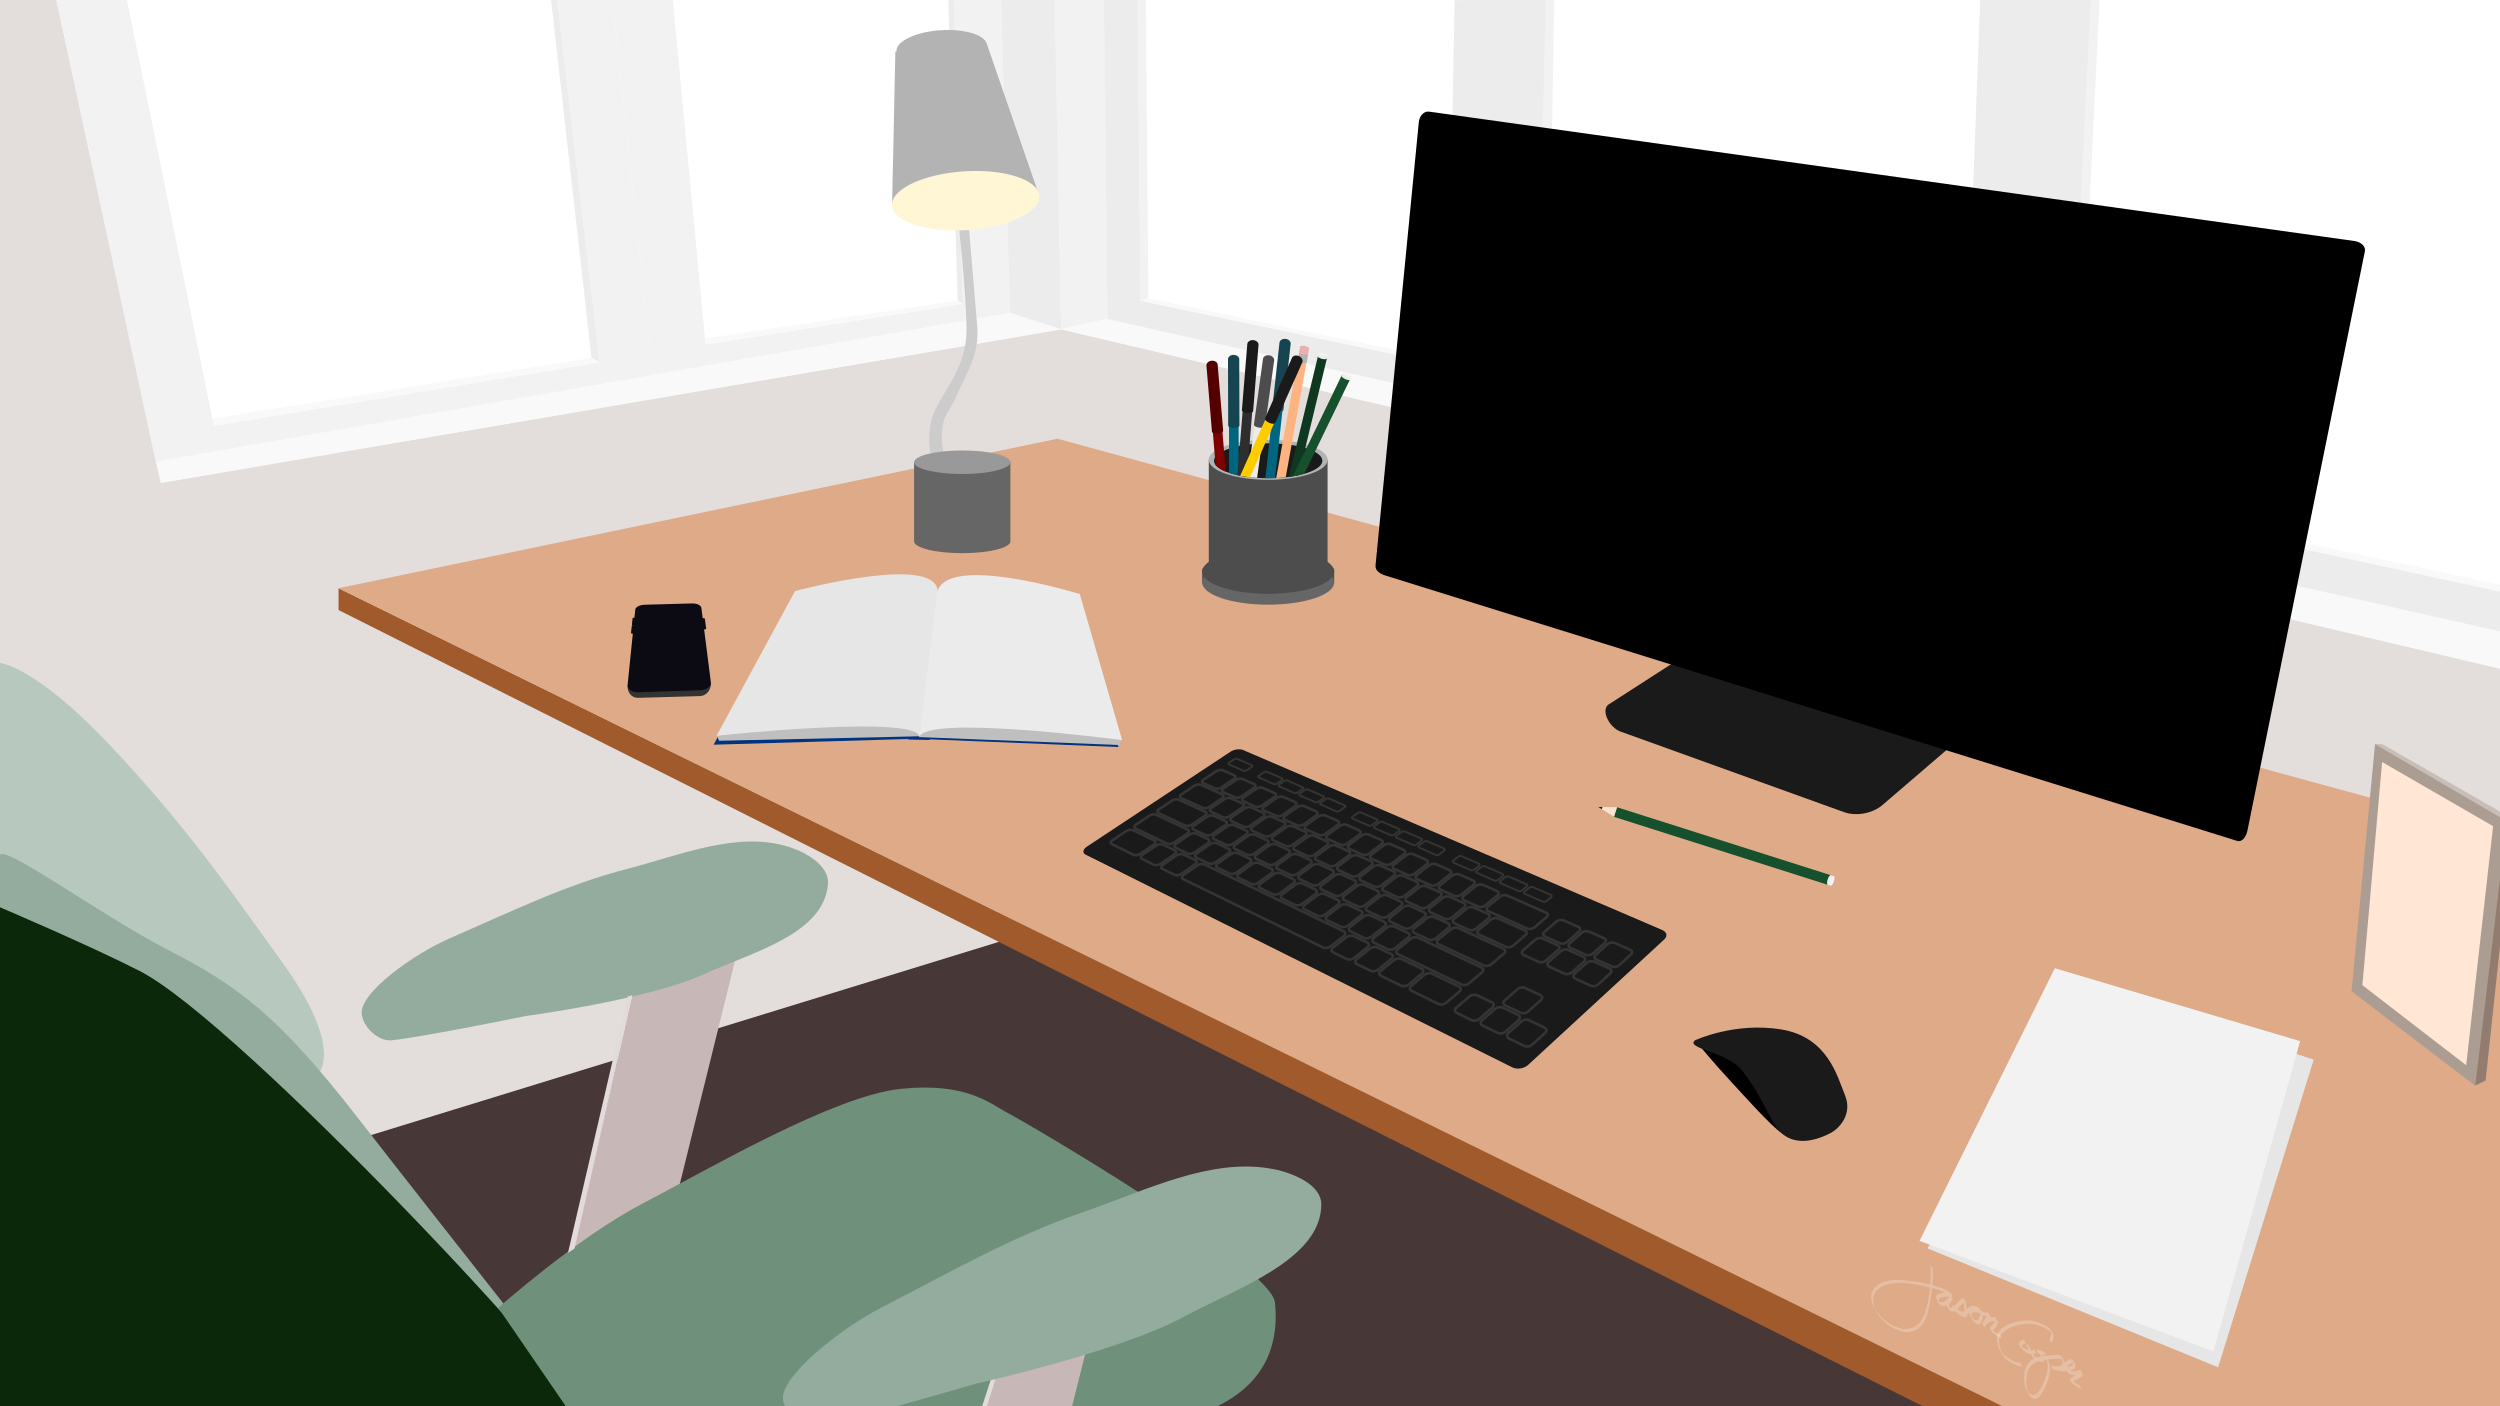 <?xml version="1.0" encoding="UTF-8" standalone="no"?>
<!-- Created with Inkscape (http://www.inkscape.org/) -->

<svg
   width="1920"
   height="1080"
   viewBox="0 0 1920 1080"
   version="1.1"
   id="svg1"
   xml:space="preserve"
   xmlns="http://www.w3.org/2000/svg"
   xmlns:svg="http://www.w3.org/2000/svg"><defs
     id="defs1" /><g
     id="layer2"
     style="display:inline"><path
       style="opacity:1;fill:#e3dedb;fill-opacity:1;stroke:#000000;stroke-width:0;stroke-dasharray:none"
       d="M 43.342,0 123.663,370.591 815.001,252.928 1920,512.792 V 1080 H 0 V 0 Z"
       id="path3" /><path
       style="opacity:1;fill:#483737;fill-opacity:1;stroke:#000000;stroke-width:0;stroke-dasharray:none"
       d="M 0,959.446 814.767,708.688 1800,1080 H 0 Z"
       id="path32" /><path
       style="opacity:1;fill:#c8b7b7;fill-opacity:1;stroke:#000000;stroke-width:0;stroke-dasharray:none"
       d="m 485.57,764.456 -44.872,194.174 81.178,-48.407 42.696,-172.689 -50.039,18.221 z"
       id="path28" /><path
       style="opacity:1;fill:#b7c8be;fill-opacity:1;stroke:#000000;stroke-width:0;stroke-dasharray:none"
       d="m 0,509.128 c 0,0 26.623,2.282 82.911,61.613 56.288,59.331 88.996,105.73 135.142,170.132 46.146,64.402 26.623,83.418 26.623,83.418 L 212.982,790.315 169.371,753.803 96.095,713.236 0,656.947 Z"
       id="path26" /><path
       style="opacity:1;fill:#93ac9d;fill-opacity:1;stroke:#000000;stroke-width:0;stroke-dasharray:none"
       d="m 448.962,1080 c 0,0 -111.321,-140.594 -173.283,-220.409 C 213.716,779.775 182.735,757.196 129.7,729.891 76.665,702.585 0,646.026 0,657.427 c 0,11.491 0,44.232 0,44.232 L 105.02,748.269 306.659,935.205 425.332,1080 Z"
       id="path25" /><path
       style="opacity:1;fill:#f9f9f9;fill-opacity:1;stroke:#000000;stroke-width:0;stroke-dasharray:none"
       d="M 1763.684,420.475 1920,454.409 v -5.315 l -153.559,-32.979 z"
       id="path21" /><path
       style="opacity:1;fill:#ececec;fill-opacity:1;stroke:#000000;stroke-width:0;stroke-dasharray:none"
       d="M 1747.516,446.597 1920,487.097 V 454.382 l -160.252,-34.695 z"
       id="path20" /><path
       style="display:inline;fill:#f2f2f2;fill-opacity:1;stroke:#000000;stroke-width:0;stroke-dasharray:none"
       d="m 1605.072,0 -8.441,160.264 8.028,-0.093 L 1612.414,0 Z"
       id="path18-2" /><path
       style="opacity:1;fill:#f9f9f9;fill-opacity:1;stroke:#000000;stroke-width:0;stroke-dasharray:none"
       d="m 119.575,354.101 3.948,16.825 691.474,-118 -39.221,-12.757 z"
       id="path4" /><path
       style="opacity:1;fill:#a05a2c;fill-opacity:1;stroke:#000000;stroke-width:0;stroke-dasharray:none"
       d="M 260,451.765 1540,1080 h -63.285 L 260,468.529 Z"
       id="path1" /><path
       style="opacity:1;fill:#deaa87;fill-opacity:1;stroke:#000000;stroke-width:0;stroke-dasharray:none"
       d="M 259.916,451.736 812.112,336.936 1920,639.932 V 1080 h -382.133 z"
       id="path2" /><path
       style="opacity:1;fill:#f2f2f2;fill-opacity:1;stroke:#000000;stroke-width:0;stroke-dasharray:none"
       d="M 97.5,0 164.25,327 460.5,278.25 428,0 h 42.5 L 501.116,287.985 119.5,354.5 43.375,0 Z"
       id="path5" /><path
       style="opacity:1;fill:#ececec;fill-opacity:1;stroke:#000000;stroke-width:0;stroke-dasharray:none"
       d="M 423.215,0 454.25,274.75 460.52,278.287 428,0 Z"
       id="path6" /><path
       style="opacity:1;fill:#f9f9f9;fill-opacity:1;stroke:#000000;stroke-width:0;stroke-dasharray:none"
       d="M 164.203,327.016 460.469,278.25 454.258,274.758 163.125,321.609 Z"
       id="path7" /><path
       style="opacity:1;fill:#f2f2f2;fill-opacity:1;stroke:#000000;stroke-width:0;stroke-dasharray:none"
       d="M 470.513,0 501.051,287.903 775.656,240.25 768.771,0 H 732.347 L 739.5,233.2 541.875,264.595 516.706,0 Z"
       id="path8" /><path
       style="opacity:1;fill:#ececec;fill-opacity:1;stroke:#000000;stroke-width:0;stroke-dasharray:none"
       d="m 728.231,0 h 4.231 l 7.132,233.559 -4.053,-2.704 z"
       id="path9" /><path
       style="opacity:1;fill:#f9f9f9;fill-opacity:1;stroke:#000000;stroke-width:0;stroke-dasharray:none"
       d="m 735.451,230.771 3.93,2.613 -197.517,31.208 -0.481,-4.63 z"
       id="path10" /><path
       style="opacity:1;fill:#ececec;fill-opacity:1;stroke:#000000;stroke-width:0;stroke-dasharray:none"
       d="m 768.715,0 6.876,240.14 39.42,12.803 L 810.402,0 Z"
       id="path11" /><path
       style="opacity:1;fill:#f2f2f2;fill-opacity:1;stroke:#000000;stroke-width:0;stroke-dasharray:none"
       d="m 809.774,0 5.218,252.932 35.603,-8.072 L 848.076,0 Z"
       id="path12" /><path
       style="opacity:1;fill:#f9f9f9;fill-opacity:1;stroke:#000000;stroke-width:0;stroke-dasharray:none"
       d="M 814.987,252.928 1920,513.639 V 484.874 L 850.585,244.855 Z"
       id="path13" /><path
       style="opacity:1;fill:#ececec;fill-opacity:1;stroke:#000000;stroke-width:0;stroke-dasharray:none"
       d="m 847.821,0 2.652,245.012 299.372,67.112 3.853,-312.23 -36.534,0.212 L 1111.802,280.577 876.006,230.912 873.75,0 Z"
       id="path14" /><path
       style="opacity:1;fill:#f2f2f2;fill-opacity:1;stroke:#000000;stroke-width:0;stroke-dasharray:none"
       d="m 873.58,0 2.405,230.926 5.985,-1.734 L 879.98,0 Z"
       id="path15" /><path
       style="opacity:1;fill:#f9f9f9;fill-opacity:1;stroke:#000000;stroke-width:0;stroke-dasharray:none"
       d="m 875.964,230.915 196.828,41.73 0.012,-3.685 -190.781,-39.809 z"
       id="path16" /><path
       style="opacity:1;fill:#ececec;fill-opacity:1;stroke:#000000;stroke-width:0;stroke-dasharray:none"
       d="m 1152.095,0 -0.873,97.573 35.697,4.092 L 1188.724,0 Z"
       id="path17" /><path
       style="opacity:1;fill:#f2f2f2;fill-opacity:1;stroke:#000000;stroke-width:0;stroke-dasharray:none"
       d="m 1187.084,0 -2.445,103.178 7.252,0.427 L 1193.637,0 Z"
       id="path18" /><path
       style="opacity:1;fill:#ececec;fill-opacity:1;stroke:#000000;stroke-width:0;stroke-dasharray:none"
       d="m 1520.765,0 -5.692,152.264 41.131,8.44 L 1563.545,0 Z"
       id="path19" /><path
       style="display:inline;fill:#ececec;fill-opacity:1;stroke:#000000;stroke-width:0;stroke-dasharray:none"
       d="m 1562.205,0 -7.168,153.024 42.533,7.725 L 1605.618,0 Z"
       id="path19-3" /><path
       id="rect3"
       style="opacity:1;fill:#1a1a1a;stroke:#000000;stroke-width:0"
       d="m 1317.56,491.725 179.553,53.687 c 8.492,2.539 12.613,12.159 9.594,20.493 l -60.527,51.944 c -8.361,7.491 -21.433,8.945 -29.771,5.939 L 1244.544,561.827 c -8.339,-3.006 -15.003,-15.673 -9.594,-20.493 l 62.118,-40.015 c 3.019,-8.334 12,-12.134 20.493,-9.594 z" /><path
       style="opacity:1;fill:#93ac9d;fill-opacity:1;stroke:#000000;stroke-width:0;stroke-dasharray:none"
       d="m 277.779,778.2 c -0.931,-16.42 40.384,-45.696 67.476,-57.499 49.967,-21.768 89.558,-41.308 137.051,-53.56 40.437,-10.432 84.451,-29.389 124.186,-16.541 12.841,4.152 30.246,14.361 29.406,27.83 -2.441,39.116 -59.191,53.163 -94.781,69.576 -42.698,19.691 -137.314,32.294 -137.314,32.294 0,0 -77.253,15.809 -102.92,18.641 -10.287,1.135 -22.518,-10.409 -23.104,-20.741 z"
       id="path23" /><path
       style="opacity:1;fill:#0b280b;fill-opacity:1;stroke:#000000;stroke-width:0;stroke-dasharray:none"
       d="M 441.085,1080 C 459.458,1080 184.925,785.287 107.121,745.644 67.503,725.457 0,696.809 0,696.809 V 1080 Z"
       id="path24" /><path
       style="opacity:1;fill:#6f917c;fill-opacity:1;stroke:#000000;stroke-width:0;stroke-dasharray:none"
       d="m 382.677,1004.391 c 0,0 60.119,-53.639 110.519,-79.919 50.4,-26.28 146.879,-82.799 198.358,-88.199 51.48,-5.4 69.479,11.88 82.799,18.72 13.32,6.84 201.958,116.999 204.838,145.439 2.88,28.44 -4.68,60.129 -44.28,79.569 H 434.516 Z"
       id="path27" /><path
       style="opacity:1;fill:#c8b7b7;fill-opacity:1;stroke:#000000;stroke-width:0;stroke-dasharray:none"
       d="M 834.348,1036.272 823.334,1080 h -65.268 l 8.159,-26.323 38.073,-9.246 z"
       id="path30" /><path
       style="opacity:1;fill:#e3dbdb;fill-opacity:1;stroke:#000000;stroke-width:0;stroke-dasharray:none"
       d="m 766.365,1053.662 -3.952,1.341 -8.139,24.997 h 3.864 z"
       id="path31" /><path
       style="display:inline;fill:#93ac9d;fill-opacity:1;stroke:#000000;stroke-width:0;stroke-dasharray:none"
       d="m 601.361,1074.971 c -2.331,-17.778 44.024,-54.453 74.977,-70.447 57.09,-29.5 102.151,-55.369 157.049,-74.218 46.742,-16.048 97.046,-41.796 144.717,-32.404 15.406,3.035 36.632,12.138 36.658,26.907 0.077,42.889 -65.566,64.765 -106.16,86.766 -48.702,26.395 -158.96,51.084 -158.96,51.084 0,0 -89.609,26.17 -119.563,32.228 -12.005,2.428 -27.251,-8.728 -28.718,-19.916 z"
       id="path23-6" /><path
       style="display:inline;opacity:1;fill:#e3dbdb;fill-opacity:1;stroke:#000000;stroke-width:0;stroke-dasharray:none"
       d="m 485.706,764.184 -44.464,194.717 -5.031,3.263 45.688,-196.757 z"
       id="path29" /><g
       id="g142"
       transform="matrix(1,0,0,-1,-60,2546.63)"><path
         id="rect32"
         style="opacity:1;fill:#1a1a1a;stroke:#000000;stroke-width:0"
         d="m 1014.72,1970.6 321.92,-138.24 c 3.52,-1.51 4.22,-4.7 1.56,-7.16 l -104.61,-96.42 c -3.09,-2.85 -8.52,-3.69 -12.14,-1.88 l -327.697,163.36 c -2.636,1.32 -2.154,4.09 1.063,6.22 l 110.074,72.77 c 2.84,1.88 7.21,2.48 9.83,1.35 z" /><path
         id="rect33"
         style="opacity:1;fill:#1a1a1a;stroke:#343434;stroke-width:2"
         d="m 1014.34,1948.34 8.92,-3.93 c 1.35,-0.6 1.28,-1.87 -0.16,-2.86 l -9.64,-6.59 c -1.46,-1 -3.73,-1.32 -5.08,-0.71 l -8.939,4.01 c -1.341,0.6 -1.238,1.88 0.226,2.87 l 9.643,6.51 c 1.45,0.98 3.69,1.29 5.03,0.7 z" /><path
         id="rect33-3"
         style="display:inline;fill:#1a1a1a;stroke:#343434;stroke-width:2"
         d="m 992.191,1920.12 9.049,-4.16 c 1.38,-0.63 1.28,-1.97 -0.22,-3.01 l -10.017,-6.93 c -1.52,-1.05 -3.852,-1.38 -5.226,-0.74 l -9.063,4.25 c -1.359,0.63 -1.225,1.98 0.296,3.02 l 10.023,6.85 c 1.502,1.02 3.8,1.34 5.158,0.72 z" /><path
         id="rect33-3-2"
         style="display:inline;fill:#1a1a1a;stroke:#343434;stroke-width:2"
         d="m 978.724,1906.39 9.1,-4.28 c 1.38,-0.64 1.262,-2.02 -0.268,-3.08 l -10.213,-7.1 c -1.55,-1.07 -3.912,-1.41 -5.293,-0.75 l -9.109,4.36 c -1.366,0.65 -1.214,2.04 0.337,3.1 l 10.223,7.01 c 1.531,1.05 3.859,1.38 5.223,0.74 z" /><path
         id="rect33-3-2-5"
         style="display:inline;fill:#1a1a1a;stroke:#343434;stroke-width:2"
         d="m 994.543,1898.96 9.247,-4.34 c 1.4,-0.65 1.3,-2.05 -0.23,-3.13 l -10.197,-7.19 c -1.548,-1.1 -3.928,-1.44 -5.33,-0.77 l -9.256,4.43 c -1.388,0.67 -1.255,2.07 0.295,3.15 l 10.212,7.11 c 1.529,1.06 3.873,1.39 5.259,0.74 z" /><path
         id="rect33-3-1"
         style="display:inline;fill:#1a1a1a;stroke:#343434;stroke-width:2"
         d="m 1007.93,1912.89 9.19,-4.22 c 1.4,-0.64 1.31,-2 -0.18,-3.05 l -10,-7.03 c -1.52,-1.07 -3.87,-1.4 -5.26,-0.75 l -9.211,4.31 c -1.381,0.65 -1.266,2.02 0.253,3.07 l 10.008,6.94 c 1.5,1.04 3.82,1.37 5.2,0.73 z" /><path
         id="rect87"
         style="opacity:1;fill:#1a1a1a;stroke:#343434;stroke-width:2"
         d="m 1005.34,1933.54 9.01,-4.05 c 1.36,-0.62 1.28,-1.93 -0.19,-2.94 l -9.82,-6.77 c -1.49,-1.03 -3.79,-1.35 -5.16,-0.73 l -9.016,4.14 c -1.352,0.61 -1.237,1.93 0.255,2.95 l 9.831,6.69 c 1.47,1 3.74,1.31 5.09,0.71 z" /><path
         id="rect87-7"
         style="display:inline;fill:#1a1a1a;stroke:#343434;stroke-width:2"
         d="m 1021,1926.5 9.14,-4.12 c 1.39,-0.62 1.32,-1.95 -0.15,-2.98 l -9.8,-6.86 c -1.49,-1.04 -3.81,-1.37 -5.2,-0.73 l -9.15,4.19 c -1.38,0.63 -1.28,1.97 0.21,3 l 9.82,6.78 c 1.47,1.01 3.75,1.33 5.13,0.72 z" /><path
         id="rect88"
         style="opacity:1;fill:#1a1a1a;stroke:#343434;stroke-width:2"
         d="m 1029.85,1941.51 9.06,-3.99 c 1.37,-0.61 1.32,-1.9 -0.12,-2.9 l -9.63,-6.68 c -1.46,-1.02 -3.74,-1.34 -5.12,-0.72 l -9.07,4.07 c -1.36,0.61 -1.28,1.91 0.19,2.91 l 9.63,6.6 c 1.44,0.99 3.7,1.31 5.06,0.71 z" /><path
         id="rect89"
         style="opacity:1;fill:#1a1a1a;stroke:#343434;stroke-width:2"
         d="m 1045.59,1934.57 9.2,-4.05 c 1.4,-0.61 1.37,-1.92 -0.07,-2.94 l -9.61,-6.78 c -1.46,-1.02 -3.76,-1.35 -5.15,-0.72 l -9.22,4.13 c -1.38,0.62 -1.31,1.94 0.15,2.96 l 9.62,6.69 c 1.44,1 3.7,1.32 5.08,0.71 z" /><path
         id="rect90"
         style="opacity:1;fill:#1a1a1a;stroke:#343434;stroke-width:2"
         d="m 1061.59,1927.53 9.34,-4.12 c 1.41,-0.62 1.4,-1.95 -0.03,-2.98 l -9.59,-6.87 c -1.46,-1.04 -3.77,-1.37 -5.19,-0.73 l -9.36,4.2 c -1.4,0.63 -1.36,1.96 0.1,2.99 l 9.6,6.79 c 1.44,1.02 3.72,1.34 5.13,0.72 z" /><path
         id="rect91"
         style="opacity:1;fill:#1a1a1a;stroke:#343434;stroke-width:2"
         d="m 1077.83,1920.38 9.49,-4.18 c 1.43,-0.64 1.44,-1.99 0.01,-3.03 l -9.57,-6.97 c -1.45,-1.05 -3.78,-1.39 -5.22,-0.74 l -9.51,4.27 c -1.43,0.64 -1.4,1.99 0.05,3.04 l 9.59,6.88 c 1.44,1.03 3.73,1.35 5.16,0.73 z" /><path
         id="rect92"
         style="opacity:1;fill:#1a1a1a;stroke:#343434;stroke-width:2"
         d="m 1094.32,1913.11 9.64,-4.25 c 1.46,-0.64 1.49,-2.01 0.06,-3.07 l -9.54,-7.06 c -1.45,-1.08 -3.8,-1.41 -5.27,-0.75 l -9.65,4.33 c -1.45,0.65 -1.45,2.03 0,3.09 l 9.57,6.97 c 1.43,1.05 3.75,1.38 5.19,0.74 z" /><path
         id="rect93"
         style="opacity:1;fill:#1a1a1a;stroke:#343434;stroke-width:2"
         d="m 1111.08,1905.73 9.79,-4.31 c 1.49,-0.66 1.54,-2.05 0.11,-3.12 l -9.52,-7.17 c -1.45,-1.09 -3.81,-1.42 -5.3,-0.76 l -9.81,4.41 c -1.47,0.66 -1.49,2.05 -0.04,3.13 l 9.54,7.08 c 1.43,1.05 3.76,1.39 5.23,0.74 z" /><path
         id="rect94"
         style="opacity:1;fill:#1a1a1a;stroke:#343434;stroke-width:2"
         d="m 1128.11,1898.23 9.95,-4.38 c 1.51,-0.67 1.58,-2.08 0.16,-3.17 l -9.5,-7.27 c -1.44,-1.1 -3.83,-1.44 -5.34,-0.76 l -9.97,4.47 c -1.5,0.67 -1.53,2.09 -0.09,3.18 l 9.52,7.18 c 1.43,1.07 3.77,1.41 5.27,0.75 z" /><path
         id="rect95"
         style="opacity:1;fill:#1a1a1a;stroke:#343434;stroke-width:2"
         d="m 1145.41,1890.61 10.11,-4.45 c 1.53,-0.68 1.63,-2.11 0.21,-3.21 l -9.47,-7.38 c -1.44,-1.12 -3.84,-1.47 -5.37,-0.78 l -10.14,4.55 c -1.52,0.68 -1.58,2.12 -0.14,3.23 l 9.5,7.28 c 1.42,1.09 3.78,1.43 5.3,0.76 z" /><path
         id="rect96"
         style="opacity:1;fill:#1a1a1a;stroke:#343434;stroke-width:2"
         d="m 1162.99,1882.87 10.27,-4.53 c 1.56,-0.68 1.68,-2.14 0.27,-3.26 l -9.44,-7.48 c -1.44,-1.14 -3.85,-1.49 -5.41,-0.79 l -10.31,4.62 c -1.54,0.7 -1.63,2.16 -0.19,3.28 l 9.47,7.39 c 1.42,1.1 3.79,1.45 5.34,0.77 z" /><path
         id="rect97"
         style="opacity:1;fill:#1a1a1a;stroke:#343434;stroke-width:2"
         d="m 1180.85,1875 10.45,-4.6 c 1.58,-0.7 1.73,-2.18 0.32,-3.31 l -9.41,-7.6 c -1.43,-1.15 -3.86,-1.51 -5.45,-0.79 l -10.47,4.7 c -1.57,0.7 -1.68,2.18 -0.25,3.32 l 9.44,7.5 c 1.41,1.12 3.81,1.47 5.37,0.78 z" /><path
         id="rect98"
         style="opacity:1;fill:#1a1a1a;stroke:#343434;stroke-width:2"
         d="m 1199.02,1867 10.62,-4.68 c 1.61,-0.71 1.78,-2.21 0.37,-3.36 l -9.37,-7.71 c -1.43,-1.17 -3.87,-1.53 -5.49,-0.81 l -10.65,4.78 c -1.6,0.72 -1.73,2.23 -0.3,3.38 l 9.4,7.61 c 1.41,1.14 3.82,1.49 5.42,0.79 z" /><path
         id="rect98-9"
         style="display:inline;fill:#1a1a1a;stroke:#343434;stroke-width:2"
         d="m 1217.48,1858.87 29.76,-13.11 c 1.66,-0.73 1.89,-2.28 0.49,-3.47 l -9.3,-7.94 c -1.41,-1.21 -3.89,-1.58 -5.56,-0.83 l -29.85,13.39 c -1.63,0.73 -1.78,2.26 -0.36,3.44 l 9.37,7.72 c 1.4,1.15 3.83,1.51 5.45,0.8 z" /><path
         id="rect98-9-4"
         style="display:inline;fill:#1a1a1a;stroke:#343434;stroke-width:2"
         d="m 1260.92,1839.73 11.23,-4.94 c 1.7,-0.75 1.96,-2.33 0.57,-3.54 l -9.24,-8.1 c -1.41,-1.23 -3.91,-1.61 -5.62,-0.84 l -11.26,5.05 c -1.69,0.76 -1.91,2.35 -0.5,3.56 l 9.28,7.99 c 1.39,1.2 3.86,1.56 5.54,0.82 z" /><path
         id="rect98-9-4-2"
         style="display:inline;fill:#1a1a1a;stroke:#343434;stroke-width:2"
         d="m 1280.44,1831.14 11.41,-5.03 c 1.73,-0.76 2.02,-2.37 0.64,-3.6 l -9.19,-8.23 c -1.4,-1.25 -3.93,-1.62 -5.66,-0.85 l -11.46,5.15 c -1.72,0.77 -1.97,2.38 -0.56,3.61 l 9.23,8.12 c 1.39,1.21 3.87,1.58 5.59,0.83 z" /><path
         id="rect107"
         style="opacity:1;fill:#1a1a1a;stroke:#343434;stroke-width:2"
         d="m 999.06,1955.07 8.79,-3.87 c 1.33,-0.59 1.24,-1.84 -0.2,-2.82 l -9.652,-6.51 c -1.464,-0.98 -3.719,-1.3 -5.053,-0.7 l -8.8,3.95 c -1.319,0.59 -1.199,1.85 0.266,2.83 l 9.66,6.43 c 1.447,0.96 3.67,1.27 4.989,0.69 z" /><path
         id="rect107-8"
         style="display:inline;fill:#1a1a1a;stroke:#343434;stroke-width:1.5"
         d="m 1010.23,1963.83 11.17,-4.85 c 0.66,-0.29 0.62,-0.91 -0.09,-1.39 l -3.84,-2.59 c -0.71,-0.48 -1.83,-0.63 -2.49,-0.34 l -11.18,4.89 c -0.66,0.28 -0.61,0.9 0.11,1.38 l 3.84,2.56 c 0.71,0.47 1.82,0.62 2.48,0.34 z" /><path
         id="rect107-8-5"
         style="display:inline;fill:#1a1a1a;stroke:#343434;stroke-width:1.5"
         d="m 1033.18,1953.87 11.42,-4.95 c 0.68,-0.3 0.66,-0.93 -0.05,-1.42 l -3.84,-2.64 c -0.71,-0.49 -1.83,-0.65 -2.51,-0.35 l -11.44,5 c -0.67,0.29 -0.64,0.92 0.08,1.41 l 3.84,2.61 c 0.71,0.48 1.82,0.63 2.5,0.34 z" /><path
         id="rect107-8-5-3"
         style="display:inline;fill:#1a1a1a;stroke:#343434;stroke-width:1.5"
         d="m 1048.77,1947.11 11.59,-5.03 c 0.7,-0.3 0.68,-0.94 -0.03,-1.44 l -3.82,-2.67 c -0.72,-0.5 -1.85,-0.66 -2.54,-0.36 l -11.61,5.08 c -0.68,0.29 -0.65,0.93 0.06,1.42 l 3.83,2.65 c 0.71,0.49 1.83,0.65 2.52,0.35 z" /><path
         id="rect107-2"
         style="display:inline;fill:#1a1a1a;stroke:#343434;stroke-width:2"
         d="m 982.309,1943.89 16.488,-7.41 c 1.343,-0.6 1.243,-1.9 -0.229,-2.9 l -9.833,-6.67 c -1.492,-1.02 -3.779,-1.34 -5.124,-0.72 l -16.506,7.56 c -1.322,0.61 -1.179,1.9 0.315,2.89 l 9.847,6.56 c 1.475,0.98 3.722,1.29 5.042,0.69 z" /><path
         id="rect107-2-89"
         style="display:inline;fill:#1a1a1a;stroke:#343434;stroke-width:2"
         d="m 1210.62,1841.22 20.48,-9.21 c 1.67,-0.75 1.87,-2.33 0.45,-3.55 l -9.5,-8.11 c -1.45,-1.24 -3.96,-1.61 -5.64,-0.84 l -20.54,9.41 c -1.64,0.75 -1.8,2.33 -0.34,3.54 l 9.55,7.95 c 1.43,1.19 3.9,1.55 5.54,0.81 z" /><path
         id="rect107-2-8"
         style="display:inline;fill:#1a1a1a;stroke:#343434;stroke-width:2"
         d="m 965.233,1932.5 20.378,-9.36 c 1.351,-0.62 1.233,-1.94 -0.269,-2.96 l -10.024,-6.84 c -1.522,-1.04 -3.838,-1.36 -5.19,-0.73 l -20.398,9.55 c -1.323,0.62 -1.158,1.94 0.365,2.95 l 10.041,6.68 c 1.504,1 3.775,1.32 5.097,0.71 z" /><path
         id="rect107-2-8-5"
         style="display:inline;fill:#1a1a1a;stroke:#343434;stroke-width:2"
         d="m 947.821,1920.89 24.29,-11.4 c 1.358,-0.64 1.221,-1.99 -0.31,-3.04 l -10.223,-7 c -1.552,-1.06 -3.898,-1.39 -5.257,-0.74 l -24.311,11.63 c -1.324,0.63 -1.135,1.98 0.418,3.01 l 10.24,6.82 c 1.534,1.02 3.83,1.34 5.153,0.72 z" /><path
         id="rect107-2-8-5-2"
         style="display:inline;fill:#1a1a1a;stroke:#343434;stroke-width:2"
         d="m 930.063,1909.04 16.541,-7.93 c 1.348,-0.65 1.179,-2.02 -0.384,-3.08 l -10.435,-7.09 c -1.584,-1.08 -3.949,-1.41 -5.298,-0.75 l -16.552,8.09 c -1.324,0.65 -1.112,2.02 0.474,3.08 l 10.444,6.95 c 1.564,1.04 3.886,1.37 5.21,0.73 z" /><path
         id="rect107-2-8-5-2-1"
         style="display:inline;fill:#1a1a1a;stroke:#343434;stroke-width:2"
         d="m 953.172,1897.96 9.039,-4.34 c 1.37,-0.65 1.219,-2.05 -0.342,-3.13 l -10.427,-7.19 c -1.582,-1.09 -3.964,-1.43 -5.335,-0.76 l -9.046,4.43 c -1.357,0.66 -1.171,2.07 0.413,3.14 l 10.435,7.1 c 1.562,1.07 3.908,1.4 5.263,0.75 z" /><path
         id="rect107-2-8-5-2-1-0"
         style="display:inline;fill:#1a1a1a;stroke:#343434;stroke-width:2"
         d="m 968.885,1890.42 9.184,-4.4 c 1.392,-0.67 1.26,-2.09 -0.3,-3.18 l -10.417,-7.29 c -1.581,-1.11 -3.979,-1.45 -5.372,-0.77 l -9.193,4.5 c -1.378,0.67 -1.211,2.09 0.372,3.19 l 10.426,7.2 c 1.561,1.08 3.923,1.41 5.3,0.75 z" /><path
         id="rect107-2-8-5-2-1-0-9"
         style="display:inline;fill:#1a1a1a;stroke:#343434;stroke-width:2"
         d="m 984.85,1882.76 107.25,-51.44 c 1.56,-0.74 1.57,-2.31 0.03,-3.52 l -10.3,-8.06 c -1.56,-1.22 -4.08,-1.59 -5.64,-0.83 l -107.422,52.55 c -1.401,0.68 -1.252,2.13 0.329,3.24 l 10.415,7.3 c 1.56,1.1 3.939,1.44 5.338,0.76 z" /><path
         id="rect108"
         style="display:inline;fill:#1a1a1a;stroke:#343434;stroke-width:2"
         d="m 1036.89,1919.35 9.29,-4.18 c 1.41,-0.63 1.36,-1.98 -0.1,-3.02 l -9.79,-6.96 c -1.49,-1.06 -3.82,-1.39 -5.23,-0.74 l -9.3,4.26 c -1.4,0.64 -1.32,1.99 0.17,3.04 l 9.8,6.87 c 1.47,1.03 3.77,1.36 5.16,0.73 z" /><path
         id="rect109"
         style="display:inline;fill:#1a1a1a;stroke:#343434;stroke-width:2"
         d="m 1053.04,1912.09 9.43,-4.25 c 1.43,-0.64 1.41,-2.01 -0.06,-3.06 l -9.77,-7.06 c -1.48,-1.07 -3.83,-1.41 -5.26,-0.75 l -9.45,4.33 c -1.42,0.65 -1.36,2.02 0.12,3.08 l 9.79,6.97 c 1.47,1.05 3.78,1.37 5.2,0.74 z" /><path
         id="rect110"
         style="display:inline;fill:#1a1a1a;stroke:#343434;stroke-width:2"
         d="m 1069.44,1904.71 9.58,-4.31 c 1.46,-0.65 1.45,-2.04 -0.01,-3.11 l -9.75,-7.16 c -1.48,-1.09 -3.85,-1.43 -5.3,-0.76 l -9.61,4.4 c -1.44,0.66 -1.4,2.06 0.09,3.13 l 9.77,7.07 c 1.46,1.06 3.79,1.39 5.23,0.74 z" /><path
         id="rect111"
         style="display:inline;fill:#1a1a1a;stroke:#343434;stroke-width:2"
         d="m 1086.1,1897.22 9.74,-4.38 c 1.48,-0.66 1.49,-2.07 0.04,-3.16 l -9.74,-7.26 c -1.47,-1.11 -3.86,-1.45 -5.33,-0.77 l -9.76,4.47 c -1.47,0.67 -1.45,2.09 0.03,3.18 l 9.75,7.17 c 1.46,1.07 3.81,1.41 5.27,0.75 z" /><path
         id="rect112"
         style="display:inline;fill:#1a1a1a;stroke:#343434;stroke-width:2"
         d="m 1103.03,1889.61 9.9,-4.46 c 1.5,-0.67 1.54,-2.1 0.08,-3.2 l -9.7,-7.37 c -1.48,-1.12 -3.88,-1.47 -5.38,-0.78 l -9.92,4.55 c -1.49,0.68 -1.49,2.12 -0.01,3.22 l 9.73,7.27 c 1.45,1.09 3.82,1.43 5.3,0.77 z" /><path
         id="rect113"
         style="display:inline;fill:#1a1a1a;stroke:#343434;stroke-width:2"
         d="m 1120.24,1881.87 10.05,-4.52 c 1.53,-0.69 1.59,-2.14 0.14,-3.26 l -9.68,-7.48 c -1.47,-1.13 -3.89,-1.48 -5.42,-0.78 l -10.08,4.62 c -1.51,0.69 -1.54,2.15 -0.06,3.27 l 9.7,7.38 c 1.46,1.1 3.84,1.45 5.35,0.77 z" /><path
         id="rect114"
         style="display:inline;fill:#1a1a1a;stroke:#343434;stroke-width:2"
         d="m 1137.72,1874 10.22,-4.59 c 1.55,-0.7 1.64,-2.17 0.2,-3.31 l -9.66,-7.59 c -1.47,-1.15 -3.9,-1.5 -5.45,-0.79 l -10.25,4.69 c -1.54,0.71 -1.59,2.19 -0.12,3.33 l 9.68,7.49 c 1.45,1.12 3.85,1.46 5.38,0.77 z" /><path
         id="rect115"
         style="display:inline;fill:#1a1a1a;stroke:#343434;stroke-width:2"
         d="m 1155.49,1866.01 10.4,-4.67 c 1.57,-0.71 1.68,-2.21 0.24,-3.36 l -9.62,-7.7 c -1.46,-1.17 -3.92,-1.53 -5.5,-0.8 l -10.41,4.77 c -1.57,0.72 -1.64,2.22 -0.18,3.38 l 9.66,7.59 c 1.44,1.14 3.86,1.49 5.41,0.79 z" /><path
         id="rect116"
         style="display:inline;fill:#1a1a1a;stroke:#343434;stroke-width:2"
         d="m 1173.56,1857.89 10.57,-4.76 c 1.6,-0.72 1.74,-2.24 0.3,-3.41 l -9.59,-7.81 c -1.46,-1.19 -3.93,-1.55 -5.53,-0.82 l -10.6,4.86 c -1.59,0.73 -1.69,2.26 -0.23,3.43 l 9.63,7.71 c 1.44,1.15 3.87,1.51 5.45,0.8 z" /><path
         id="rect117"
         style="display:inline;fill:#1a1a1a;stroke:#343434;stroke-width:2"
         d="m 1191.93,1849.62 10.75,-4.83 c 1.63,-0.73 1.79,-2.27 0.36,-3.46 l -9.56,-7.94 c -1.45,-1.2 -3.94,-1.57 -5.57,-0.82 l -10.78,4.94 c -1.61,0.74 -1.74,2.29 -0.28,3.48 l 9.59,7.83 c 1.43,1.17 3.88,1.53 5.49,0.8 z" /><path
         id="rect118"
         style="display:inline;fill:#1a1a1a;stroke:#343434;stroke-width:2"
         d="m 1023.91,1905.55 9.34,-4.29 c 1.42,-0.65 1.36,-2.03 -0.14,-3.1 l -9.98,-7.13 c -1.52,-1.08 -3.88,-1.41 -5.3,-0.75 l -9.36,4.38 c -1.4,0.66 -1.3,2.04 0.21,3.11 l 10,7.04 c 1.5,1.06 3.83,1.39 5.23,0.74 z" /><path
         id="rect119"
         style="display:inline;fill:#1a1a1a;stroke:#343434;stroke-width:2"
         d="m 1040.15,1898.09 9.49,-4.36 c 1.44,-0.66 1.4,-2.06 -0.1,-3.14 l -9.96,-7.23 c -1.52,-1.1 -3.9,-1.44 -5.34,-0.76 l -9.5,4.45 c -1.43,0.66 -1.35,2.07 0.16,3.16 l 9.98,7.13 c 1.5,1.07 3.84,1.41 5.27,0.75 z" /><path
         id="rect120"
         style="display:inline;fill:#1a1a1a;stroke:#343434;stroke-width:2"
         d="m 1056.65,1890.52 9.64,-4.43 c 1.46,-0.67 1.44,-2.1 -0.05,-3.2 l -9.95,-7.33 c -1.51,-1.11 -3.91,-1.46 -5.37,-0.77 l -9.66,4.52 c -1.45,0.68 -1.39,2.11 0.12,3.21 l 9.97,7.24 c 1.49,1.08 3.85,1.42 5.3,0.76 z" /><path
         id="rect121"
         style="display:inline;fill:#1a1a1a;stroke:#343434;stroke-width:2"
         d="m 1073.41,1882.82 9.8,-4.5 c 1.48,-0.69 1.49,-2.13 0,-3.25 l -9.93,-7.44 c -1.51,-1.13 -3.92,-1.48 -5.41,-0.78 l -9.82,4.6 c -1.47,0.69 -1.44,2.14 0.07,3.25 l 9.95,7.35 c 1.49,1.1 3.87,1.44 5.34,0.77 z" /><path
         id="rect122"
         style="display:inline;fill:#1a1a1a;stroke:#343434;stroke-width:2"
         d="m 1090.45,1874.99 9.96,-4.57 c 1.51,-0.7 1.53,-2.16 0.05,-3.29 l -9.91,-7.56 c -1.5,-1.14 -3.93,-1.5 -5.45,-0.79 l -9.98,4.68 c -1.49,0.7 -1.48,2.17 0.02,3.3 l 9.93,7.46 c 1.49,1.11 3.88,1.46 5.38,0.77 z" /><path
         id="rect123"
         style="display:inline;fill:#1a1a1a;stroke:#343434;stroke-width:2"
         d="m 1107.76,1867.04 10.13,-4.65 c 1.53,-0.71 1.58,-2.2 0.1,-3.34 l -9.88,-7.67 c -1.5,-1.16 -3.95,-1.52 -5.49,-0.8 l -10.15,4.75 c -1.52,0.71 -1.53,2.21 -0.02,3.36 l 9.9,7.56 c 1.48,1.14 3.89,1.48 5.41,0.79 z" /><path
         id="rect124"
         style="display:inline;fill:#1a1a1a;stroke:#343434;stroke-width:2"
         d="m 1125.36,1858.95 10.3,-4.73 c 1.56,-0.71 1.63,-2.23 0.16,-3.39 l -9.86,-7.78 c -1.5,-1.18 -3.96,-1.54 -5.53,-0.81 l -10.31,4.83 c -1.55,0.73 -1.59,2.25 -0.09,3.41 l 9.88,7.68 c 1.48,1.15 3.91,1.5 5.45,0.79 z" /><path
         id="rect125"
         style="display:inline;fill:#1a1a1a;stroke:#343434;stroke-width:2"
         d="m 1143.26,1850.73 10.47,-4.8 c 1.58,-0.73 1.68,-2.27 0.21,-3.45 l -9.83,-7.9 c -1.49,-1.2 -3.97,-1.56 -5.56,-0.82 l -10.5,4.91 c -1.57,0.74 -1.63,2.29 -0.13,3.47 l 9.85,7.79 c 1.47,1.17 3.92,1.52 5.49,0.8 z" /><path
         id="rect126"
         style="display:inline;fill:#1a1a1a;stroke:#343434;stroke-width:2"
         d="m 1161.46,1842.37 10.64,-4.88 c 1.61,-0.74 1.74,-2.31 0.27,-3.51 l -9.79,-8.01 c -1.49,-1.22 -3.99,-1.59 -5.61,-0.83 l -10.67,4.99 c -1.6,0.75 -1.69,2.32 -0.19,3.52 l 9.82,7.91 c 1.47,1.19 3.93,1.55 5.53,0.81 z" /><path
         id="rect126-5"
         style="display:inline;fill:#1a1a1a;stroke:#343434;stroke-width:2"
         d="m 1179.96,1833.87 34.64,-15.9 c 1.68,-0.77 1.86,-2.39 0.41,-3.64 l -9.72,-8.29 c -1.47,-1.26 -4.02,-1.64 -5.7,-0.86 l -34.74,16.27 c -1.62,0.76 -1.73,2.35 -0.25,3.57 l 9.79,8.03 c 1.47,1.2 3.95,1.57 5.57,0.82 z" /><path
         id="rect127"
         style="display:inline;fill:#1a1a1a;stroke:#343434;stroke-width:2"
         d="m 1010.61,1891.42 9.4,-4.41 c 1.42,-0.67 1.34,-2.08 -0.18,-3.18 l -10.19,-7.3 c -1.55,-1.1 -3.94,-1.45 -5.37,-0.77 l -9.403,4.5 c -1.41,0.68 -1.296,2.1 0.252,3.2 l 10.201,7.21 c 1.53,1.08 3.89,1.41 5.29,0.75 z" /><path
         id="rect128"
         style="display:inline;fill:#1a1a1a;stroke:#343434;stroke-width:2"
         d="m 1026.94,1883.76 9.55,-4.48 c 1.45,-0.68 1.39,-2.12 -0.13,-3.23 l -10.18,-7.4 c -1.54,-1.13 -3.95,-1.48 -5.4,-0.78 l -9.56,4.57 c -1.43,0.69 -1.34,2.13 0.21,3.24 l 10.18,7.31 c 1.53,1.1 3.9,1.44 5.33,0.77 z" /><path
         id="rect129"
         style="display:inline;fill:#1a1a1a;stroke:#343434;stroke-width:2"
         d="m 1043.54,1875.97 9.7,-4.55 c 1.47,-0.69 1.43,-2.15 -0.09,-3.28 l -10.15,-7.51 c -1.54,-1.14 -3.97,-1.5 -5.44,-0.79 l -9.72,4.65 c -1.46,0.7 -1.38,2.16 0.16,3.29 l 10.17,7.42 c 1.52,1.11 3.91,1.45 5.37,0.77 z" /><path
         id="rect130"
         style="display:inline;fill:#1a1a1a;stroke:#343434;stroke-width:2"
         d="m 1060.4,1868.06 9.86,-4.63 c 1.5,-0.7 1.48,-2.19 -0.03,-3.33 l -10.14,-7.62 c -1.53,-1.16 -3.98,-1.52 -5.48,-0.8 l -9.88,4.73 c -1.48,0.7 -1.43,2.2 0.11,3.34 l 10.15,7.52 c 1.52,1.13 3.93,1.48 5.41,0.79 z" /><path
         id="rect131"
         style="display:inline;fill:#1a1a1a;stroke:#343434;stroke-width:2"
         d="m 1077.55,1860.01 10.02,-4.7 c 1.52,-0.72 1.53,-2.22 0.01,-3.38 l -10.11,-7.74 c -1.53,-1.18 -4,-1.54 -5.52,-0.81 l -10.04,4.81 c -1.51,0.72 -1.48,2.23 0.06,3.39 l 10.13,7.64 c 1.52,1.14 3.94,1.5 5.45,0.79 z" /><path
         id="rect132"
         style="display:inline;fill:#1a1a1a;stroke:#343434;stroke-width:2"
         d="m 1094.97,1851.83 10.2,-4.78 c 1.54,-0.73 1.57,-2.26 0.06,-3.43 l -10.09,-7.86 c -1.53,-1.19 -4.01,-1.55 -5.56,-0.81 l -10.21,4.88 c -1.53,0.74 -1.53,2.27 0.01,3.45 l 10.11,7.75 c 1.51,1.16 3.96,1.52 5.48,0.8 z" /><path
         id="rect133"
         style="display:inline;fill:#1a1a1a;stroke:#343434;stroke-width:2"
         d="m 1112.69,1843.52 10.37,-4.87 c 1.57,-0.73 1.62,-2.29 0.12,-3.48 l -10.06,-7.98 c -1.53,-1.21 -4.03,-1.58 -5.61,-0.82 l -10.38,4.97 c -1.56,0.74 -1.58,2.3 -0.05,3.5 l 10.09,7.87 c 1.51,1.18 3.97,1.54 5.52,0.81 z" /><path
         id="rect134"
         style="display:inline;fill:#1a1a1a;stroke:#343434;stroke-width:2"
         d="m 1130.71,1835.06 10.54,-4.95 c 1.6,-0.74 1.68,-2.32 0.18,-3.54 l -10.03,-8.09 c -1.53,-1.23 -4.05,-1.61 -5.65,-0.84 l -10.56,5.05 c -1.59,0.76 -1.63,2.35 -0.1,3.56 l 10.06,7.99 c 1.5,1.2 3.98,1.56 5.56,0.82 z" /><path
         id="rect134-1"
         style="display:inline;fill:#1a1a1a;stroke:#343434;stroke-width:2"
         d="m 1149.04,1826.46 48.7,-22.85 c 1.68,-0.79 1.84,-2.45 0.36,-3.72 l -9.93,-8.48 c -1.51,-1.29 -4.09,-1.68 -5.78,-0.87 l -48.83,23.36 c -1.61,0.78 -1.68,2.39 -0.16,3.62 l 10.03,8.11 c 1.5,1.22 4,1.59 5.61,0.83 z" /><path
         id="rect134-1-8"
         style="display:inline;fill:#1a1a1a;stroke:#343434;stroke-width:2"
         d="m 1159.82,1798.85 20.68,-9.92 c 1.69,-0.81 1.83,-2.51 0.31,-3.81 l -10.16,-8.68 c -1.54,-1.31 -4.15,-1.71 -5.84,-0.88 l -20.74,10.15 c -1.66,0.81 -1.75,2.5 -0.2,3.79 l 10.21,8.49 c 1.53,1.27 4.08,1.65 5.74,0.86 z" /><path
         id="rect134-1-8-9"
         style="display:inline;fill:#1a1a1a;stroke:#343434;stroke-width:2"
         d="m 1136.29,1810.13 15.51,-7.44 c 1.65,-0.79 1.75,-2.44 0.22,-3.71 l -10.21,-8.47 c -1.55,-1.29 -4.13,-1.68 -5.78,-0.87 l -15.55,7.6 c -1.62,0.8 -1.67,2.46 -0.11,3.72 l 10.24,8.32 c 1.53,1.25 4.07,1.63 5.68,0.85 z" /><path
         id="rect134-1-8-9-8"
         style="display:inline;fill:#1a1a1a;stroke:#343434;stroke-width:2"
         d="m 1117.84,1818.98 10.61,-5.09 c 1.61,-0.77 1.68,-2.39 0.14,-3.64 l -10.24,-8.31 c -1.56,-1.26 -4.12,-1.64 -5.73,-0.85 l -10.64,5.2 c -1.59,0.78 -1.62,2.41 -0.06,3.66 l 10.28,8.19 c 1.53,1.23 4.05,1.6 5.64,0.84 z" /><path
         id="rect134-1-8-9-8-4"
         style="display:inline;fill:#1a1a1a;stroke:#343434;stroke-width:2"
         d="m 1099.7,1827.68 10.43,-5 c 1.58,-0.76 1.62,-2.36 0.08,-3.58 l -10.27,-8.18 c -1.56,-1.25 -4.1,-1.62 -5.68,-0.85 l -10.46,5.12 c -1.57,0.77 -1.57,2.37 0,3.6 l 10.29,8.07 c 1.55,1.2 4.04,1.57 5.61,0.82 z" /><path
         id="rect134-1-8-9-8-4-6"
         style="display:inline;fill:#1a1a1a;stroke:#343434;stroke-width:2"
         d="m 1214.19,1772.77 11.6,-5.56 c 1.75,-0.85 1.96,-2.61 0.46,-3.95 l -10.07,-9.01 c -1.53,-1.37 -4.18,-1.77 -5.95,-0.91 l -11.63,5.69 c -1.74,0.85 -1.91,2.63 -0.37,3.97 l 10.1,8.88 c 1.51,1.32 4.12,1.72 5.86,0.89 z" /><path
         id="rect134-1-8-9-8-4-6-4"
         style="display:inline;fill:#1a1a1a;stroke:#343434;stroke-width:2"
         d="m 1231.31,1787.85 11.55,-5.42 c 1.75,-0.82 1.98,-2.54 0.51,-3.86 l -9.84,-8.8 c -1.49,-1.33 -4.11,-1.73 -5.87,-0.89 l -11.59,5.54 c -1.74,0.84 -1.92,2.57 -0.42,3.88 l 9.87,8.68 c 1.48,1.3 4.06,1.69 5.79,0.87 z" /><path
         id="rect134-1-8-9-8-4-6-5"
         style="display:inline;fill:#1a1a1a;stroke:#343434;stroke-width:2"
         d="m 1194.38,1782.27 11.39,-5.46 c 1.73,-0.83 1.91,-2.57 0.4,-3.89 l -10.11,-8.86 c -1.54,-1.34 -4.17,-1.75 -5.9,-0.9 l -11.43,5.59 c -1.71,0.84 -1.84,2.58 -0.3,3.91 l 10.14,8.73 c 1.52,1.3 4.11,1.7 5.81,0.88 z" /><path
         id="rect135"
         style="display:inline;fill:#1a1a1a;stroke:#343434;stroke-width:1.5"
         d="m 1064.59,1940.25 11.78,-5.11 c 0.7,-0.31 0.7,-0.96 -0.01,-1.46 l -3.82,-2.71 c -0.71,-0.51 -1.85,-0.67 -2.55,-0.36 l -11.79,5.15 c -0.69,0.3 -0.67,0.95 0.04,1.45 l 3.82,2.68 c 0.71,0.5 1.84,0.66 2.53,0.36 z" /><path
         id="rect136"
         style="display:inline;fill:#1a1a1a;stroke:#343434;stroke-width:1.5"
         d="m 1080.67,1933.28 11.96,-5.19 c 0.71,-0.31 0.72,-0.97 0.01,-1.48 l -3.81,-2.75 c -0.71,-0.52 -1.86,-0.68 -2.57,-0.37 l -11.97,5.24 c -0.71,0.31 -0.7,0.96 0.01,1.47 l 3.82,2.72 c 0.71,0.5 1.84,0.66 2.55,0.36 z" /><path
         id="rect136-3"
         style="display:inline;fill:#1a1a1a;stroke:#343434;stroke-width:1.5"
         d="m 1105.24,1922.62 12.25,-5.31 c 0.73,-0.32 0.75,-0.99 0.05,-1.52 l -3.8,-2.81 c -0.71,-0.52 -1.87,-0.68 -2.6,-0.37 l -12.25,5.36 c -0.72,0.32 -0.73,0.99 -0.02,1.51 l 3.8,2.77 c 0.71,0.52 1.85,0.68 2.57,0.37 z" /><path
         id="rect136-3-4"
         style="display:inline;fill:#1a1a1a;stroke:#343434;stroke-width:1.5"
         d="m 1121.95,1915.37 12.44,-5.4 c 0.74,-0.32 0.77,-1 0.07,-1.53 l -3.79,-2.85 c -0.7,-0.53 -1.87,-0.7 -2.61,-0.37 l -12.45,5.44 c -0.73,0.32 -0.75,1 -0.04,1.53 l 3.79,2.81 c 0.71,0.52 1.86,0.69 2.59,0.37 z" /><path
         id="rect137"
         style="display:inline;fill:#1a1a1a;stroke:#343434;stroke-width:1.5"
         d="m 1138.92,1908.01 12.64,-5.48 c 0.75,-0.33 0.8,-1.02 0.1,-1.56 l -3.78,-2.89 c -0.7,-0.54 -1.88,-0.71 -2.63,-0.38 l -12.65,5.53 c -0.74,0.33 -0.78,1.02 -0.07,1.55 l 3.79,2.86 c 0.7,0.52 1.86,0.69 2.6,0.37 z" /><path
         id="rect138"
         style="display:inline;fill:#1a1a1a;stroke:#343434;stroke-width:1.5"
         d="m 1156.17,1900.53 12.84,-5.57 c 0.76,-0.33 0.82,-1.04 0.12,-1.58 l -3.77,-2.93 c -0.7,-0.55 -1.88,-0.72 -2.65,-0.38 l -12.85,5.62 c -0.75,0.33 -0.8,1.03 -0.09,1.57 l 3.77,2.89 c 0.7,0.54 1.87,0.71 2.63,0.38 z" /><path
         id="rect138-1"
         style="display:inline;fill:#1a1a1a;stroke:#343434;stroke-width:1.5"
         d="m 1182.56,1889.08 13.15,-5.7 c 0.78,-0.34 0.86,-1.06 0.16,-1.62 l -3.75,-2.99 c -0.69,-0.56 -1.89,-0.73 -2.67,-0.39 l -13.17,5.76 c -0.78,0.34 -0.84,1.05 -0.14,1.6 l 3.76,2.96 c 0.7,0.55 1.88,0.72 2.66,0.38 z" /><path
         id="rect138-1-9"
         style="display:inline;fill:#1a1a1a;stroke:#343434;stroke-width:1.5"
         d="m 1200.51,1881.3 13.36,-5.8 c 0.8,-0.34 0.89,-1.08 0.2,-1.64 l -3.74,-3.04 c -0.69,-0.57 -1.9,-0.74 -2.69,-0.39 l -13.39,5.85 c -0.79,0.34 -0.86,1.07 -0.16,1.63 l 3.74,3 c 0.7,0.56 1.89,0.73 2.68,0.39 z" /><path
         id="rect139"
         style="display:inline;fill:#1a1a1a;stroke:#343434;stroke-width:1.5"
         d="m 1218.75,1873.39 13.59,-5.9 c 0.81,-0.35 0.91,-1.09 0.22,-1.66 l -3.72,-3.09 c -0.69,-0.57 -1.9,-0.75 -2.71,-0.4 l -13.61,5.95 c -0.8,0.35 -0.89,1.09 -0.19,1.66 l 3.73,3.04 c 0.69,0.57 1.89,0.74 2.69,0.4 z" /><path
         id="rect140"
         style="display:inline;fill:#1a1a1a;stroke:#343434;stroke-width:1.5"
         d="m 1237.3,1865.34 13.81,-5.99 c 0.83,-0.36 0.94,-1.11 0.25,-1.69 l -3.7,-3.13 c -0.69,-0.59 -1.91,-0.77 -2.73,-0.41 l -13.84,6.05 c -0.81,0.36 -0.91,1.11 -0.22,1.68 l 3.72,3.1 c 0.69,0.57 1.89,0.74 2.71,0.39 z" /><path
         id="rect141"
         style="display:inline;fill:#1a1a1a;stroke:#343434;stroke-width:2"
         d="m 1300.29,1822.39 11.61,-5.11 c 1.76,-0.78 2.08,-2.41 0.71,-3.66 l -9.15,-8.35 c -1.39,-1.27 -3.93,-1.66 -5.7,-0.86 l -11.66,5.23 c -1.75,0.78 -2.03,2.42 -0.63,3.67 l 9.19,8.24 c 1.38,1.24 3.89,1.61 5.63,0.84 z" /><path
         id="rect98-9-4-6"
         style="display:inline;fill:#1a1a1a;stroke:#343434;stroke-width:2"
         d="m 1244.83,1825.84 11.27,-5.07 c 1.71,-0.77 1.95,-2.38 0.53,-3.62 l -9.45,-8.28 c -1.43,-1.26 -3.97,-1.64 -5.69,-0.86 l -11.3,5.18 c -1.69,0.78 -1.89,2.4 -0.45,3.64 l 9.48,8.17 c 1.42,1.22 3.92,1.6 5.61,0.84 z" /><path
         id="rect98-9-4-2-6"
         style="display:inline;fill:#1a1a1a;stroke:#343434;stroke-width:2"
         d="m 1264.42,1817.03 11.46,-5.16 c 1.74,-0.78 2.01,-2.42 0.6,-3.68 l -9.4,-8.41 c -1.43,-1.28 -3.99,-1.67 -5.73,-0.87 l -11.5,5.28 c -1.73,0.78 -1.96,2.44 -0.52,3.7 l 9.44,8.29 c 1.42,1.24 3.93,1.62 5.65,0.85 z" /><path
         id="rect141-3"
         style="display:inline;fill:#1a1a1a;stroke:#343434;stroke-width:2"
         d="m 1284.35,1808.06 11.67,-5.24 c 1.76,-0.8 2.06,-2.47 0.66,-3.74 l -9.35,-8.55 c -1.42,-1.3 -4,-1.69 -5.78,-0.88 l -11.7,5.37 c -1.76,0.8 -2.02,2.48 -0.59,3.76 l 9.4,8.43 c 1.41,1.26 3.94,1.64 5.69,0.85 z" /><path
         id="rect142"
         style="display:inline;fill:#1a1a1a;stroke:#343434;stroke-width:2"
         d="m 1234.35,1763.1 11.81,-5.66 c 1.79,-0.86 2.03,-2.66 0.53,-4.02 l -10.02,-9.16 c -1.52,-1.39 -4.2,-1.8 -5.99,-0.92 l -11.85,5.79 c -1.78,0.87 -1.97,2.68 -0.44,4.05 l 10.06,9.01 c 1.5,1.35 4.14,1.76 5.9,0.91 z" /></g><path
       style="opacity:1;fill:#cccccc;fill-opacity:1;stroke:#333333;stroke-width:0;stroke-dasharray:none;stroke-opacity:1"
       d="m 716.689,357.768 c 0,0 -7.84,-23.981 1.614,-43.119 9.454,-19.139 24.442,-34.357 23.981,-63.411 -0.461,-29.054 -6.456,-83.472 -6.456,-83.472 l 7.609,-1.614 c 0,0 5.303,64.102 7.148,85.547 1.845,21.444 -10.837,39.43 -16.487,53.38 -5.649,13.95 -14.932,14.356 -8.706,48.943 6.226,34.588 -8.703,3.745 -8.703,3.745 z"
       id="path144" /><path
       id="path143-0"
       style="display:inline;fill:#666666;stroke:#333333;stroke-width:0"
       d="m 702.039,355.077 v 60.675 a 36.974,9.049 0 0 0 36.974,9.049 36.974,9.049 0 0 0 36.974,-9.049 V 355.077 Z" /><ellipse
       style="opacity:1;fill:#999999;fill-opacity:1;stroke:#333333;stroke-width:0;stroke-dasharray:none;stroke-opacity:1"
       id="path143"
       cx="739.013"
       cy="354.996"
       rx="36.974"
       ry="9.049" /><path
       id="path145-2"
       style="display:inline;fill:#b3b3b3;stroke:#333333;stroke-width:0"
       d="m 726.925,23.03 c -1.511,0.021 -3.031,0.081 -4.55,0.181 -19.218,1.271 -34.386,8.507 -33.88,16.163 0.009,0.042 0.019,0.084 0.03,0.126 l -0.876,0.078 -2.527,117.64 112.747,-7.745 -40.092,-116.036 C 755.781,27.133 743.001,22.822 726.924,23.03 Z" /><ellipse
       style="opacity:1;fill:#fff6d5;fill-opacity:1;stroke:#333333;stroke-width:0;stroke-dasharray:none;stroke-opacity:1"
       id="path145"
       cx="729.805"
       cy="202.756"
       rx="56.724"
       ry="22.597"
       transform="rotate(-3.783)" /><path
       style="display:inline;fill:#000000;fill-opacity:1;stroke:#333333;stroke-width:0;stroke-dasharray:none;stroke-opacity:1"
       d="m 1306.128,804.173 c 0,0 9.747,11.918 25.068,28.467 15.32,16.549 34.28,37.931 40.323,39.133 6.043,1.202 -13.864,-45.964 -13.864,-45.964 l -39.5,-24.88 z"
       id="path149-1" /><path
       style="fill:#1a1a1a;fill-opacity:1;stroke:#333333;stroke-width:0;stroke-dasharray:none;stroke-opacity:1"
       d="m 1301.687,799.008 c 0,0 30.201,-14.251 66.152,-8.429 35.952,5.822 43.184,36.151 49.133,50.618 5.949,14.466 -4.407,25.69 -11.594,29.242 -7.187,3.552 -31.413,15.006 -44.097,-9.434 -12.684,-24.44 -18.004,-32.083 -23.301,-38.756 -11.759,-14.814 -43.731,-16.792 -36.294,-23.241 z"
       id="path148" /><path
       id="rect2"
       style="opacity:1;fill:#000000;fill-opacity:1;stroke:#000000;stroke-width:0"
       d="m 1097.652,85.751 710.553,99.348 c 4.389,0.614 8.881,3.656 8,8 l -90.156,444.68 c -0.881,4.344 -3.769,9.318 -8,8 L 1064.418,442.132 c -4.231,-1.318 -8.431,-3.589 -8,-8 l 33.234,-340.382 c 0.431,-4.411 3.611,-8.614 8,-8 z" /><rect
       style="display:inline;fill:#4d4d4d;fill-opacity:1;stroke:#333333;stroke-width:0;stroke-dasharray:none;stroke-opacity:1"
       id="rect150-3"
       width="91.225"
       height="92.072"
       x="928.35"
       y="353.024" /><rect
       style="display:inline;fill:#4d4d4d;fill-opacity:1;stroke:#333333;stroke-width:0;stroke-dasharray:none;stroke-opacity:1"
       id="rect150-1-7"
       width="101.361"
       height="11.03"
       x="923.282"
       y="436.748" /><ellipse
       style="display:inline;fill:#b3b3b3;fill-opacity:1;stroke:#333333;stroke-width:0;stroke-dasharray:none;stroke-opacity:1"
       id="path149-3"
       cx="973.963"
       cy="353.125"
       rx="45.613"
       ry="15.353" /><ellipse
       style="display:inline;fill:#1a1a1a;fill-opacity:1;stroke:#333333;stroke-width:0;stroke-dasharray:none;stroke-opacity:1"
       id="path149-0-5"
       cx="973.963"
       cy="353.87"
       rx="41.627"
       ry="13.415" /><ellipse
       style="display:inline;fill:#666666;fill-opacity:1;stroke:#333333;stroke-width:0;stroke-dasharray:none;stroke-opacity:1"
       id="path149-8-8"
       cx="973.963"
       cy="447.331"
       rx="50.681"
       ry="17.059" /><ellipse
       style="display:inline;fill:#4d4d4d;fill-opacity:1;stroke:#333333;stroke-width:0;stroke-dasharray:none;stroke-opacity:1"
       id="path149-8-9-5"
       cx="973.963"
       cy="438.984"
       rx="50.681"
       ry="17.059" /><path
       id="rect150-0"
       style="fill:#800000;fill-opacity:1;stroke:#333333;stroke-width:0;stroke-dasharray:none;stroke-opacity:1"
       d="m 938.543,328.205 -7.352,0.615 2.369,28.363 c 0.679,0.876 2.698,2.922 7.83,5.105 z" /><path
       id="path150"
       style="fill:#550000;stroke:#333333;stroke-width:0"
       d="m 930.567,277.046 a 3.373,4.321 85.224 0 0 -4.023,3.615 l -0.01,8.3e-4 4.247,50.837 a 1.792,4.321 85.224 0 0 4.455,1.427 1.792,4.321 85.224 0 0 4.158,-2.147 l -4.247,-50.837 v 0 a 3.373,4.321 85.224 0 0 -4.579,-2.896 z" /><ellipse
       style="display:inline;fill:#e9afaf;fill-opacity:1;stroke:#333333;stroke-width:0;stroke-dasharray:none;stroke-opacity:1"
       id="path151-2"
       cx="1033.459"
       cy="83.775"
       rx="3.537"
       ry="1.227"
       transform="rotate(10.284)" /><path
       id="rect150-0-6-7"
       style="display:inline;fill:#006680;fill-opacity:1;stroke:#333333;stroke-width:0;stroke-dasharray:none;stroke-opacity:1"
       d="m 1006.207,202.109 -3e-4,56.395 c 0.836,-0.057 3.002,-0.261 7.379,-0.924 V 202.108 Z"
       transform="rotate(6.295)" /><path
       id="rect151-2-8-9"
       style="display:inline;fill:#ffb380;fill-opacity:1;stroke:#333333;stroke-width:0;stroke-dasharray:none;stroke-opacity:1"
       d="m 997.078,273.697 -16.957,93.459 c 0.468,-0.014 2.518,-0.096 7.297,-0.584 l 16.621,-91.613 z" /><path
       id="path150-6-1"
       style="display:inline;fill:#164450;stroke:#333333;stroke-width:0"
       d="m 987.309,260.284 a 4.321,3.373 6.295 0 0 -4.643,2.775 l -0.01,-9e-4 -5.593,50.706 a 4.321,1.792 6.295 0 0 4.098,2.256 4.321,1.792 6.295 0 0 4.493,-1.308 l 5.593,-50.706 v 0 a 4.321,3.373 6.295 0 0 -3.938,-3.722 z" /><path
       id="rect150-0-6-16"
       style="display:inline;fill:#ececec;fill-opacity:1;stroke:#333333;stroke-width:0;stroke-dasharray:none;stroke-opacity:1"
       d="m 999.19,188.692 -9.1e-4,43.163 c 1.008,0.003 3.602,-0.027 7.378,-0.312 l 5e-4,-42.852 z"
       transform="rotate(7.858)" /><rect
       style="display:inline;fill:#b3b3b3;fill-opacity:1;stroke:#333333;stroke-width:0;stroke-dasharray:none;stroke-opacity:1"
       id="rect151-2-9"
       width="7.075"
       height="6.543"
       x="1029.922"
       y="-94.426"
       transform="matrix(0.984,0.179,0.179,-0.984,0,0)" /><ellipse
       style="display:inline;fill:#ffaaaa;fill-opacity:1;stroke:#333333;stroke-width:0;stroke-dasharray:none;stroke-opacity:1"
       id="path151-3-8"
       cx="1033.459"
       cy="87.775"
       rx="3.537"
       ry="1.227"
       transform="rotate(10.284)" /><path
       id="path150-6-8"
       style="display:inline;fill:#4d4d4d;stroke:#333333;stroke-width:0"
       d="m 974.722,272.876 a 4.321,3.373 7.858 0 0 -4.717,2.648 l -0.01,-0.001 -6.975,50.535 a 4.321,1.792 7.858 0 0 4.035,2.367 4.321,1.792 7.858 0 0 4.527,-1.185 l 6.975,-50.535 v 0 a 4.321,3.373 7.858 0 0 -3.835,-3.828 z" /><path
       id="rect150-0-6-4"
       style="display:inline;fill:#006680;stroke:#333333;stroke-width:0"
       d="m 950.356,326.797 -7.379,-6.2e-4 8.6e-4,39.033 c 1.047,0.415 3.253,1.101 7.378,1.891 z"
       transform="rotate(-0.156)" /><path
       id="rect150-0-6-1"
       style="display:inline;fill:#2e2e2e;fill-opacity:1;stroke:#333333;stroke-width:0;stroke-dasharray:none;stroke-opacity:1"
       d="m 976.885,233.68 -8.2e-4,52.743 c 1.347,0.213 3.791,0.51 7.379,0.683 l -1.3e-4,-53.427 z"
       transform="rotate(4.668)" /><path
       id="path150-6-0"
       style="display:inline;fill:#164450;stroke:#333333;stroke-width:0"
       d="m 947.413,272.564 a 3.373,4.321 89.844 0 0 -4.302,3.279 l -0.01,2e-5 0.139,51.013 a 1.792,4.321 89.844 0 0 4.325,1.781 1.792,4.321 89.844 0 0 4.317,-1.805 l -0.139,-51.013 v 0 a 3.373,4.321 89.844 0 0 -4.331,-3.256 z" /><path
       id="path150-6-4"
       style="display:inline;fill:#1a1a1a;stroke:#333333;stroke-width:0"
       d="m 962.507,261.227 a 4.321,3.373 4.668 0 0 -4.562,2.906 l -0.01,-8.1e-4 -4.151,50.844 a 4.321,1.792 4.668 0 0 4.16,2.139 4.321,1.792 4.668 0 0 4.454,-1.435 l 4.151,-50.844 v 0 a 4.321,3.373 4.668 0 0 -4.042,-3.608 z" /><ellipse
       style="display:inline;fill:#b3b3b3;fill-opacity:1;stroke:#333333;stroke-width:0;stroke-dasharray:none;stroke-opacity:1"
       id="path151-3-5-3"
       cx="1033.459"
       cy="94.417"
       rx="3.537"
       ry="1.227"
       transform="rotate(10.284)" /><path
       id="rect150-0-6-3"
       style="display:inline;fill:#ffcc00;fill-opacity:1;stroke:#333333;stroke-width:0;stroke-dasharray:none;stroke-opacity:1"
       d="m 1018.638,-106.006 -3e-4,50.676 c 1.102,-0.227 3.438,-0.784 7.379,-2.064 v -48.613 z"
       transform="rotate(24.098)" /><rect
       style="display:inline;fill:#e9afaf;fill-opacity:1;stroke:#333333;stroke-width:0;stroke-dasharray:none;stroke-opacity:1"
       id="rect151-8"
       width="7.075"
       height="4.102"
       x="1029.922"
       y="83.78"
       transform="rotate(10.284)" /><path
       id="path150-6-41"
       style="display:inline;fill:#1a1a1a;stroke:#333333;stroke-width:0"
       d="m 997.598,273.501 a 4.321,3.373 24.098 0 0 -5.269,1.223 l -0.009,-0.005 -20.829,46.568 a 4.321,1.792 24.098 0 0 3.212,3.401 4.321,1.792 24.098 0 0 4.678,0.128 l 20.829,-46.568 v 0 a 4.321,3.373 24.098 0 0 -2.612,-4.748 z" /><path
       id="rect151-2-8-6-7"
       style="display:inline;fill:#0f3820;fill-opacity:1;stroke:#333333;stroke-width:0;stroke-dasharray:none;stroke-opacity:1"
       d="m 1048.111,28.284 2e-4,95.752 c 0.273,-0.111 5.237,-2.129 7.075,-3.046 l 10e-4,-92.707 z"
       transform="rotate(13.558)" /><rect
       style="display:inline;fill:#ececec;fill-opacity:1;stroke:#333333;stroke-width:0;stroke-dasharray:none;stroke-opacity:1"
       id="rect151-2-2-8"
       width="7.075"
       height="2.033"
       x="1048.111"
       y="-28.779"
       transform="matrix(0.972,0.234,0.234,-0.972,0,0)" /><ellipse
       style="display:inline;fill:#ececec;fill-opacity:1;stroke:#333333;stroke-width:0;stroke-dasharray:none;stroke-opacity:1"
       id="path151-3-5-8-2"
       cx="1051.648"
       cy="28.707"
       rx="3.537"
       ry="1.227"
       transform="rotate(13.558)" /><ellipse
       style="display:inline;fill:#f2f2f2;fill-opacity:1;stroke:#333333;stroke-width:0;stroke-dasharray:none;stroke-opacity:1"
       id="path151-3-3-7"
       cx="1051.648"
       cy="26.638"
       rx="3.537"
       ry="1.227"
       transform="rotate(13.558)" /><path
       id="rect151-2-8-6-0"
       style="display:inline;fill:#16502d;fill-opacity:1;stroke:#333333;stroke-width:0;stroke-dasharray:none;stroke-opacity:1"
       d="m 1053.081,-189.746 -10e-5,86.343 c 0.33,-0.255 5.279,-4.081 7.078,-5.546 l -10e-4,-80.796 z"
       transform="rotate(25.832)" /><rect
       style="display:inline;fill:#ececec;fill-opacity:1;stroke:#333333;stroke-width:0;stroke-dasharray:none;stroke-opacity:1"
       id="rect151-2-2-89"
       width="7.075"
       height="2.033"
       x="1053.082"
       y="189.252"
       transform="matrix(0.9,0.436,0.436,-0.9,0,0)" /><ellipse
       style="display:inline;fill:#ececec;fill-opacity:1;stroke:#333333;stroke-width:0;stroke-dasharray:none;stroke-opacity:1"
       id="path151-3-5-8-28"
       cx="1056.619"
       cy="-189.323"
       rx="3.537"
       ry="1.227"
       transform="rotate(25.832)" /><ellipse
       style="display:inline;fill:#f2f2f2;fill-opacity:1;stroke:#333333;stroke-width:0;stroke-dasharray:none;stroke-opacity:1"
       id="path151-3-3-2"
       cx="1056.619"
       cy="-191.392"
       rx="3.537"
       ry="1.227"
       transform="rotate(25.832)" /><path
       id="rect152-2"
       style="display:inline;fill:#e6e6e6;fill-opacity:1;stroke:#000000;stroke-width:0;stroke-dasharray:none"
       d="m 1590.184,752.431 186.733,61.371 -73.405,236.269 -223.17,-91.299 z" /><path
       id="rect152-2-8"
       style="display:inline;fill:#f2f2f2;fill-opacity:1;stroke:#000000;stroke-width:0;stroke-dasharray:none"
       d="m 1578.095,743.594 188.408,56.016 -66.631,238.268 -225.685,-84.892 z" /><rect
       style="display:inline;fill:#16502d;fill-opacity:1;stroke:#333333;stroke-width:0;stroke-dasharray:none;stroke-opacity:1"
       id="rect151-2-8-6-8"
       width="7.738"
       height="172.748"
       x="214.528"
       y="-1544.133"
       transform="rotate(107.638)" /><ellipse
       style="display:inline;fill:#ececec;fill-opacity:1;stroke:#333333;stroke-width:0;stroke-dasharray:none;stroke-opacity:1"
       id="path151-3-5-8-0"
       cx="218.397"
       cy="-1543.671"
       rx="3.869"
       ry="1.342"
       transform="rotate(107.638)" /><rect
       style="display:inline;fill:#ececec;fill-opacity:1;stroke:#333333;stroke-width:0;stroke-dasharray:none;stroke-opacity:1"
       id="rect151-2-2-9"
       width="7.738"
       height="2.224"
       x="214.529"
       y="1543.593"
       transform="matrix(-0.303,0.953,0.953,0.303,0,0)" /><ellipse
       style="display:inline;fill:#f2f2f2;fill-opacity:1;stroke:#333333;stroke-width:0;stroke-dasharray:none;stroke-opacity:1"
       id="path151-3-3-0"
       cx="218.397"
       cy="-1545.934"
       rx="3.869"
       ry="1.342"
       transform="rotate(107.638)" /><path
       style="display:inline;fill:#f4e3d7;fill-opacity:1;stroke:#000000;stroke-width:0;stroke-dasharray:none;stroke-opacity:1"
       d="m 1241.842,619.944 -2.312,7.271 -12.109,-7.448 z"
       id="path152-0" /><path
       id="path152-6-7"
       style="display:inline;fill:#1a1a1a;fill-opacity:1;stroke:#000000;stroke-width:0;stroke-dasharray:none;stroke-opacity:1"
       d="m 1230.7,619.807 -3.28,-0.041 2.755,1.694 z" /><path
       id="rect153-2-6"
       style="display:inline;fill:#ac9d93;stroke:#000000;stroke-width:0"
       d="m 1824.052,571.128 101.774,59.386 -24.675,203.507 -95.17,-72.732 z" /><path
       id="rect153-2-6-9"
       style="display:inline;fill:#ffe6d5;stroke:#000000;stroke-width:0"
       d="m 1829.458,585.24 85.246,49.25 -20.668,183.624 -79.715,-61.49 z" /><path
       style="opacity:1;fill:#c8beb7;fill-opacity:1;stroke:#000000;stroke-width:0;stroke-dasharray:none;stroke-opacity:1"
       d="m 1823.791,571.369 101.429,59.329 5.511,-1.26 -100.904,-57.817 z"
       id="path153" /><path
       style="opacity:1;fill:#917c6f;fill-opacity:1;stroke:#000000;stroke-width:0;stroke-dasharray:none;stroke-opacity:1"
       d="m 1925.286,630.697 -24.275,202.99 7.939,-3.842 21.454,-200.408 z"
       id="path154" /><path
       style="opacity:1;fill:#003380;fill-opacity:1;stroke:#000000;stroke-width:0;stroke-dasharray:none;stroke-opacity:1"
       d="m 557.18,554.848 -9.105,17.086 149.196,-4.367 0.717,0.41 15.712,0.322 0.566,-0.461 144.815,5.896 -1.836,-3.914 -139.313,-43.144 z"
       id="path156" /><path
       style="opacity:1;fill:#bfbfbf;fill-opacity:1;stroke:#000000;stroke-width:0;stroke-dasharray:none;stroke-opacity:1"
       d="m 550.263,564.248 1.989,4.647 c 0,0 120.89,-2.703 154.008,-3.435 0.501,-0.011 -2.685,-28.776 -2.685,-28.776 l -124.44,10.027 z"
       id="path155" /><path
       id="rect154"
       style="opacity:1;fill:#e6e6e6;stroke:#000000;stroke-width:0"
       d="m 610.608,453.934 c 0,0 113.556,-30.54 109.451,2.482 l -13.715,110.328 c 2.334,-18.776 -156.013,-1.653 -156.013,-1.653 z" /><path
       style="display:inline;fill:#bfbfbf;fill-opacity:1;stroke:#000000;stroke-width:0;stroke-dasharray:none;stroke-opacity:1"
       d="m 862.011,568.135 -3.065,4.009 c 0,0 -119.963,-4.751 -152.829,-6.046 -0.497,-0.02 9.372,-25.018 9.372,-25.018 l 121.801,11.202 z"
       id="path155-5" /><path
       id="rect154-1"
       style="display:inline;fill:#ebebeb;fill-opacity:1;stroke:#000000;stroke-width:0"
       d="m 829.287,456.251 c 0,0 -105.674,-32.862 -109.779,0.159 l -13.715,110.328 c 2.334,-18.776 156.013,1.653 156.013,1.653 z" /><g
       id="g37"
       transform="rotate(1.085,1518.357,1022.791)"
       style="display:inline"><path
         style="display:inline;fill:#f9f9f9;fill-opacity:0.246;stroke:#000000;stroke-width:0"
         id="path34-6"
         d="m 1481.334,972.098 c 0.084,0.525 0.195,1.046 0.251,1.574 0.49,4.547 0.35,9.169 0.061,13.722 -0.152,2.39 -0.323,4.781 -0.604,7.159 -0.296,2.514 -0.751,5.006 -1.126,7.509 -1.247,4.662 -1.982,9.185 -4.815,13.249 -2.261,3.244 -5.518,5.475 -9.445,6.15 -5.073,0.872 -7.406,-0.626 -12.094,-2.242 -5.367,-3.261 -6.495,-3.349 -10.603,-8.238 -2.672,-3.18 -3.835,-4.679 -4.294,-8.354 -0.211,-1.692 -0.57,-3.423 -0.305,-5.108 0.249,-1.578 1.206,-2.959 1.809,-4.439 1.331,-1.107 2.503,-2.44 3.994,-3.321 3.663,-2.166 7.706,-2.895 11.888,-3.196 4.546,-0.328 9.521,0.13 14.024,0.72 2.014,0.264 4.007,0.663 6.01,0.995 4.503,0.902 9.004,1.925 13.336,3.472 0.938,0.335 1.466,0.57 2.346,0.941 0.936,0.469 1.928,0.809 2.877,1.25 1.158,0.618 2.325,1.219 3.492,1.82 0.13,0.088 0.464,0.404 0.391,0.265 -0.495,-0.935 -1.11,-1.803 -1.678,-2.696 -0.011,-0.017 -0.035,-0.028 -0.056,-0.027 -0.161,0.007 -0.319,0.035 -0.48,0.047 -0.543,0.041 -0.923,0.049 -1.474,0.07 -1.086,-0.046 -2.182,-0.125 -3.27,-0.048 -0.509,0.036 -1.003,0.131 -1.505,0.216 -1.149,0.204 -2.165,0.69 -3.039,1.453 -0.556,0.651 -0.748,1.513 -0.634,2.356 0.025,0.181 0.077,0.357 0.115,0.535 0.518,1.525 1.462,2.812 2.329,4.185 0.075,0.119 0.522,0.512 0.637,0.596 0.119,0.088 0.251,0.157 0.376,0.236 0.871,0.39 1.848,0.767 2.822,0.683 0.204,-0.017 0.402,-0.072 0.603,-0.108 0.185,-0.071 0.378,-0.126 0.556,-0.212 0.997,-0.484 1.955,-1.263 2.769,-2.008 0.694,-0.681 1.222,-1.498 1.792,-2.28 1.059,-1.376 1.532,-0.863 -1.338,-3.267 -0.182,-0.153 -0.209,0.427 -0.313,0.641 -0.677,1.454 -1.655,2.764 -2.263,4.251 -0.082,0.199 -0.138,0.408 -0.207,0.612 -0.08,0.483 -0.18,1.069 0.08,1.527 1.565,2.752 1.337,2.845 3.002,4.178 0.165,0.118 0.316,0.259 0.496,0.353 0.835,0.437 1.882,0.387 2.741,0.062 0.232,-0.088 0.447,-0.215 0.67,-0.323 1.186,-0.69 1.949,-1.843 2.848,-2.842 0.836,-0.922 1.682,-1.833 2.539,-2.734 0.309,-0.305 1.352,-1.317 1.789,-1.312 0.077,0 0.131,0.083 0.196,0.125 0.644,1.328 -0.386,-0.822 -1.343,-2.117 -0.136,-0.184 0.139,0.436 0.185,0.66 0.211,1.008 0.273,2.061 0.401,3.081 0.207,1.828 0.698,3.628 0.759,5.473 0.01,0.255 -0.01,0.511 -0.012,0.766 -0.067,0.17 -0.089,0.367 -0.202,0.511 -0.263,0.333 -0.674,0.283 -1.037,0.232 -0.923,-0.129 -1.792,-0.523 -2.642,-0.88 -1.503,-0.729 -2.666,-1.914 -3.869,-3.038 -0.668,-0.629 -1.356,-1.294 -1.821,-2.094 0.548,0.933 1.095,1.867 1.643,2.8 -0.054,0.055 -0.161,0.089 -0.161,0.166 10e-5,0.065 0.108,0.074 0.161,0.111 0.117,0.081 0.239,0.156 0.35,0.245 0.057,0.046 1.024,0.898 1.031,0.904 0.971,0.854 1.921,1.773 3.018,2.471 0.229,0.146 0.472,0.268 0.708,0.402 1.661,0.763 2.949,0.629 4.616,0.017 1.067,-0.513 1.599,-1.56 2.329,-2.424 0.732,-0.753 1.651,-1.282 2.646,-1.601 0.957,-0.264 1.889,-0.03 2.826,0.19 0.472,0.157 1.005,0.243 1.436,0.508 0.131,0.081 0.719,0.556 0.821,0.638 0.141,0.155 0.29,0.302 0.422,0.464 0.159,0.197 0.31,0.401 0.449,0.612 0.149,0.227 0.56,0.93 0.415,0.701 -0.443,-0.699 -0.776,-1.476 -1.307,-2.111 -0.181,-0.216 0.176,0.538 0.223,0.816 0.048,0.282 0.041,0.571 0.061,0.857 -0.057,1.613 -0.683,3.109 -1.438,4.509 -0.116,0.153 -0.213,0.322 -0.347,0.458 -0.448,0.454 -1.101,0.517 -1.69,0.346 -0.162,-0.047 -0.314,-0.126 -0.47,-0.189 -0.665,-0.256 -1.147,-0.768 -1.658,-1.24 -0.586,-0.54 -0.163,-0.117 -0.722,-0.7 -0.181,-0.261 -0.428,-0.468 -0.618,-0.722 -0.092,-0.122 -0.324,-0.517 -0.247,-0.385 2.688,4.592 1.561,2.778 1.146,1.808 -0.094,-0.22 -0.171,-0.446 -0.257,-0.669 -0.194,-0.605 -0.298,-1.234 -0.373,-1.863 -0.02,-0.164 -0.08,-0.724 -0.043,-0.917 0.025,-0.126 0.098,-0.238 0.147,-0.357 0.118,-0.102 0.22,-0.228 0.355,-0.308 0.887,-0.525 2.303,-0.516 3.305,-0.47 1.425,0.176 2.724,0.861 3.991,1.498 0.895,0.44 1.74,1.012 2.702,1.305 0.534,0.162 0.69,0.142 1.243,0.182 0.602,0.038 1.195,-0.081 1.794,-0.111 0.138,-0.01 0.281,-0.042 0.413,-0.01 0.077,0.021 0.212,0.233 0.171,0.165 -0.545,-0.894 -1.123,-1.767 -1.685,-2.65 0,0.121 0.02,0.245 0,0.365 -0.06,0.313 -0.305,0.847 -0.432,1.113 -0.331,0.698 -0.714,1.37 -1.09,2.044 -0.602,1.11 -1.312,2.154 -1.991,3.217 -0.01,0.012 -0.562,0.899 -0.615,0.971 -0.029,0.038 -0.076,0.059 -0.113,0.088 0.648,0.864 1.151,1.858 1.944,2.591 0.154,0.142 0.123,-0.404 0.221,-0.589 0.139,-0.266 0.324,-0.505 0.485,-0.757 0.996,-1.047 2.205,-1.919 3.556,-2.452 0.697,-0.276 1.108,-0.336 1.832,-0.496 1.085,-0.169 2.253,-0.283 3.281,0.18 0.084,0.074 0.183,0.132 0.252,0.221 0.068,0.088 0.21,0.393 0.149,0.3 -0.549,-0.828 -0.973,-1.746 -1.611,-2.506 -0.114,-0.135 -0.015,0.355 -0.049,0.528 -0.099,0.495 -0.279,0.885 -0.464,1.354 -0.389,0.927 -0.888,1.801 -1.524,2.582 -0.298,0.366 -0.758,0.847 -1.084,1.194 -0.273,0.372 -0.976,0.807 -1.041,1.312 -0.023,0.174 -0.01,0.369 0.08,0.519 2.049,3.451 1.256,2.73 3.197,4.078 1.174,0.736 2.339,1.494 3.546,2.176 0.603,0.341 1.161,0.661 1.839,0.819 0.252,0.059 0.514,0.054 0.771,0.082 0,0 -1.503,-3.01 -1.503,-3.01 v 0 c -0.233,-0.033 -0.47,-0.04 -0.697,-0.099 -0.63,-0.165 -1.195,-0.48 -1.758,-0.796 -1.209,-0.679 -2.378,-1.431 -3.525,-2.209 -1.679,-1.31 -0.867,-0.887 0.243,1.621 0.062,0.14 -0.24,-0.215 -0.279,-0.363 -0.108,-0.408 0.723,-1.013 0.906,-1.278 0.565,-0.612 1.155,-1.215 1.645,-1.891 0.435,-0.601 0.759,-1.276 1.066,-1.949 0.202,-0.472 0.397,-0.885 0.542,-1.377 0.055,-0.186 0.199,-0.387 0.127,-0.568 -0.465,-1.173 -1.099,-2.273 -1.694,-3.386 -0.057,-0.105 -0.158,-0.182 -0.253,-0.255 -0.1,-0.076 -0.219,-0.123 -0.329,-0.185 -1.115,-0.347 -2.291,-0.249 -3.425,-0.027 -0.737,0.174 -1.183,0.249 -1.893,0.54 -1.393,0.572 -2.632,1.497 -3.711,2.533 -0.186,0.255 -0.391,0.497 -0.558,0.764 -0.115,0.183 -0.367,0.382 -0.286,0.582 1.621,4.001 1.404,3.866 2.572,1.992 0.682,-1.071 1.411,-2.113 1.996,-3.243 0.661,-1.174 1.372,-2.344 1.789,-3.631 -0.616,-1.052 -1.17,-2.143 -1.849,-3.156 -0.086,-0.129 -0.685,-0.053 -0.737,-0.049 -0.578,0.046 -1.153,0.144 -1.735,0.092 -0.196,-0.022 -0.394,-0.031 -0.588,-0.068 -1.17,-0.224 -2.168,-0.947 -3.229,-1.44 -1.309,-0.651 -2.652,-1.363 -4.137,-1.466 -1.126,-0.015 -2.517,0.01 -3.522,0.578 -0.175,0.099 -0.317,0.248 -0.475,0.372 -0.091,0.147 -0.217,0.278 -0.273,0.442 -0.064,0.186 -0.014,0.804 0.01,0.967 0.067,0.645 0.175,1.29 0.328,1.919 0.725,2.106 1.825,4.126 3.37,5.742 0.752,0.735 1.516,1.497 2.519,1.875 0.179,0.054 0.353,0.127 0.537,0.164 0.708,0.143 1.466,-0.016 1.99,-0.533 0.149,-0.147 0.258,-0.33 0.387,-0.495 0.788,-1.438 1.432,-2.983 1.573,-4.632 -0.01,-0.463 0.041,-1.307 -0.176,-1.751 -0.425,-0.874 -1.871,-3.728 -2.956,-4.932 -0.146,-0.162 -0.313,-0.303 -0.47,-0.455 -0.33,-0.248 -0.543,-0.43 -0.909,-0.623 -0.46,-0.243 -0.993,-0.329 -1.487,-0.47 -1.015,-0.219 -1.958,-0.407 -2.985,-0.101 -1.05,0.352 -2.014,0.912 -2.801,1.698 -0.128,0.145 -0.263,0.282 -0.383,0.434 -0.559,0.709 -0.932,1.496 -1.795,1.911 -1.59,0.596 -2.789,0.66 -4.34,-0.134 -0.227,-0.14 -0.46,-0.272 -0.682,-0.421 -1.075,-0.725 -2.024,-1.625 -2.99,-2.484 -0.46,-0.402 -0.941,-0.919 -1.522,-1.151 -0.215,-0.086 -0.774,-0.079 -0.683,0.134 0.462,1.085 1.174,2.046 1.761,3.069 0.55,0.74 1.193,1.408 1.88,2.021 1.219,1.12 2.427,2.267 3.962,2.95 0.995,0.398 3.236,1.456 4.15,0.433 0.15,-0.168 0.2,-0.403 0.3,-0.604 0.01,-0.265 0.036,-0.53 0.031,-0.796 -0.033,-1.86 -0.561,-3.672 -0.766,-5.512 -0.047,-0.385 -0.099,-0.77 -0.142,-1.155 -0.255,-2.302 -0.268,-4.646 -2.584,-6.19 -0.128,-0.007 -0.258,-0.041 -0.384,-0.018 -0.126,0.023 -0.238,0.094 -0.351,0.154 -0.591,0.315 -1.076,0.786 -1.554,1.247 -0.85,0.913 -1.683,1.84 -2.527,2.759 -0.168,0.177 -0.342,0.349 -0.505,0.531 -0.708,0.79 -1.267,1.726 -2.235,2.244 -0.205,0.098 -0.402,0.216 -0.616,0.294 -1.051,0.381 -2.116,0.155 -2.952,-0.567 -0.154,-0.133 -0.315,-0.258 -0.462,-0.398 -0.152,-0.145 -0.521,-0.647 -0.434,-0.456 0.384,0.845 0.885,1.632 1.337,2.443 0.076,0.136 -0.158,-0.272 -0.208,-0.42 -0.134,-0.396 -0.084,-0.57 -0.065,-0.989 0.054,-0.202 0.092,-0.408 0.161,-0.605 0.53,-1.5 1.544,-2.814 2.252,-4.23 0.115,-0.207 0.423,-0.394 0.349,-0.619 -1.259,-3.799 -1.115,-4.042 -2.394,-2.432 -0.552,0.772 -1.058,1.582 -1.722,2.266 -0.919,0.873 -1.946,1.697 -3.155,2.12 -0.182,0.027 -0.362,0.072 -0.546,0.081 -0.928,0.045 -1.86,-0.346 -2.653,-0.786 -0.308,-0.236 -0.368,-0.26 -0.63,-0.546 -0.096,-0.105 -0.338,-0.457 -0.271,-0.331 2.569,4.842 1.517,2.731 1.005,1.654 -0.054,-0.165 -0.122,-0.325 -0.16,-0.494 -0.128,-0.578 -0.111,-1.29 0.149,-1.832 0.059,-0.124 0.153,-0.229 0.23,-0.343 0.825,-0.759 1.748,-1.186 2.857,-1.389 0.591,-0.101 0.851,-0.16 1.459,-0.199 1.09,-0.071 2.183,0.008 3.272,0.045 0.495,-0.015 1.629,0.017 2.091,-0.124 0.181,-0.056 0.575,-0.086 0.505,-0.263 -1.1,-2.762 -0.902,-2.561 -2.246,-3.32 -1.187,-0.594 -2.346,-1.238 -3.524,-1.85 -0.943,-0.409 -1.915,-0.746 -2.854,-1.166 -4.984,-1.889 -10.256,-2.876 -15.48,-3.837 -1.992,-0.298 -3.977,-0.652 -5.977,-0.894 -4.499,-0.544 -9.559,-1.008 -14.095,-0.717 -4.321,0.278 -8.305,0.922 -12.102,3.118 -1.537,0.889 -2.759,2.237 -4.138,3.355 -0.63,1.515 -1.624,2.925 -1.891,4.544 -0.779,4.728 1.538,8.97 3.699,12.95 1.991,3.668 5.196,7.39 8.496,9.919 1.801,1.38 3.888,2.34 5.832,3.51 4.764,1.627 7.156,3.149 12.308,2.238 4.048,-0.716 7.261,-2.994 9.555,-6.358 2.76,-4.049 3.579,-8.772 4.818,-13.378 0.39,-2.492 0.85,-4.973 1.17,-7.475 0.3,-2.346 0.498,-4.704 0.688,-7.061 0.355,-4.419 0.594,-8.882 0.309,-13.313 -0.032,-0.499 -0.106,-0.995 -0.159,-1.493 z" /><path
         style="display:inline;fill:#f9f9f9;fill-opacity:0.246;stroke:#000000;stroke-width:0"
         id="path35-1"
         d="m 1575.765,1030.545 c 0.695,-1.523 1.329,-3.268 1.492,-4.944 0.033,-0.345 0.013,-0.693 0.02,-1.04 -0.098,-0.347 -0.114,-0.729 -0.294,-1.041 -0.791,-1.374 -1.601,-2.752 -2.598,-3.984 -0.464,-0.574 -1.123,-0.964 -1.737,-1.373 -1.955,-1.305 -3.744,-2.146 -5.982,-2.943 -1.282,-0.457 -2.606,-0.783 -3.91,-1.174 -1.417,-0.23 -2.819,-0.599 -4.252,-0.689 -3.23,-0.203 -6.045,0.243 -9.175,0.988 -2.63,0.626 -5.348,1.547 -7.78,2.749 -1.026,0.507 -1.976,1.154 -2.964,1.731 -2.254,1.816 -4.17,3.417 -4.816,6.384 -0.591,2.718 0.216,5.305 0.904,7.899 0.267,0.75 0.475,1.524 0.802,2.249 0.321,0.711 0.723,1.384 1.137,2.045 1.877,2.995 2.284,4.095 4.537,6.027 1.456,1.248 2.241,1.639 3.869,2.635 2.353,1.219 4.786,2.545 7.473,2.804 0.231,0.023 0.463,0.015 0.695,0.023 0.138,-0.01 0.276,-0.011 0.413,-0.017 0,0 -1.579,-3.019 -1.579,-3.019 v 0 c -0.124,0.011 -0.248,0.022 -0.372,0.033 -0.215,0 -0.431,0.01 -0.646,-0.01 -2.618,-0.216 -4.997,-1.517 -7.278,-2.711 -1.654,-1.038 -2.34,-1.372 -3.808,-2.677 -0.55,-0.489 -0.889,-1.249 -1.55,-1.571 -0.291,-0.142 0.461,1.183 0.25,0.938 -1.017,-1.176 -1.502,-2.871 -2.028,-4.278 -0.706,-2.524 -1.544,-5.101 -1.043,-7.764 0.554,-2.946 2.381,-4.535 4.573,-6.367 0.967,-0.587 1.894,-1.245 2.9,-1.761 2.37,-1.215 5.099,-2.18 7.679,-2.797 3.12,-0.746 5.889,-1.143 9.104,-0.905 1.426,0.105 2.819,0.486 4.228,0.729 1.3,0.41 2.624,0.75 3.9,1.231 2.22,0.837 4.063,1.761 5.974,3.139 0.612,0.442 0.971,1.613 1.714,1.48 0.591,-0.106 -0.44,-1.117 -0.689,-1.664 -0.144,-0.317 0.25,0.65 0.375,0.974 0.01,0.338 0.053,0.677 0.031,1.015 -0.024,0.366 -0.097,0.727 -0.166,1.087 -0.247,1.287 -0.652,2.559 -1.278,3.713 z" /><path
         style="display:inline;fill:#f9f9f9;fill-opacity:0.246;stroke:#000000;stroke-width:0"
         id="path36-4"
         d="m 1554.322,1027.955 c -1.228,0.642 -2.778,1.173 -3.466,2.486 -0.105,0.2 -0.139,0.429 -0.209,0.643 0.01,0.207 -0.019,0.418 0.022,0.622 0.041,0.203 0.112,0.404 0.22,0.581 0.709,1.168 1.405,2.35 2.223,3.445 0.202,0.27 0.53,0.417 0.806,0.61 0.583,0.409 1.521,0.988 2.123,1.367 0.786,0.479 1.009,0.656 1.818,1.007 0.285,0.124 0.86,0.367 1.218,0.294 0.417,-0.085 0.548,-0.366 0.783,-0.667 0.413,-0.932 0.409,-1.928 0.031,-2.863 -0.661,-1.071 -1.273,-2.174 -1.983,-3.214 -0.1,-0.147 -0.283,-0.216 -0.429,-0.318 -0.523,-0.368 -1.075,-0.691 -1.624,-1.018 0,0 1.379,3.079 1.379,3.079 v 0 c 0.539,0.33 1.095,0.651 1.585,1.054 0.985,0.811 1.157,1.739 -1.07,-2.236 0.52,0.854 0.548,1.705 0.274,2.658 -0.112,0.186 -0.202,0.456 -0.467,0.492 -0.302,0.041 -0.87,-0.202 -1.089,-0.299 -0.762,-0.338 -1.023,-0.532 -1.768,-0.983 -0.738,-0.471 -1.405,-0.876 -2.101,-1.41 -0.267,-0.205 -0.851,-0.984 -0.769,-0.657 0.209,0.834 0.8,1.523 1.18,2.295 0.088,0.178 -0.229,-0.329 -0.303,-0.513 -0.071,-0.175 -0.086,-0.368 -0.128,-0.551 0.034,-0.196 0.028,-0.404 0.103,-0.589 0.532,-1.306 2.13,-1.798 3.288,-2.34 z" /><path
         style="display:inline;fill:#f9f9f9;fill-opacity:0.246;stroke:#000000;stroke-width:0"
         id="path37-2"
         d="m 1562.387,1035.2 c -0.892,0.552 -1.887,1.133 -2.502,2.014 -0.115,0.165 -0.192,0.354 -0.288,0.531 0,0.214 -0.097,0.452 0,0.644 0.62,1.244 1.304,2.464 2.112,3.595 0.254,0.355 0.673,0.559 1.031,0.808 0.698,0.484 1.904,1.185 2.682,1.53 0.435,0.193 0.893,0.328 1.339,0.491 0.405,0.081 0.804,0.199 1.214,0.242 1,0.105 2.366,-0.126 2.613,-1.311 0.045,-0.218 0,-0.445 0,-0.667 -1.155,-3.52 -3.513,-5.505 -6.145,-7.747 -0.079,-0.113 -0.298,-0.462 -0.237,-0.339 0.533,1.059 1.021,2.145 1.651,3.149 0.094,0.149 0.314,0.159 0.473,0.235 0.638,0.304 1.281,0.549 1.95,0.774 0.6,0.213 1.419,0.176 1.993,0.446 0.243,0.114 0.467,0.272 0.665,0.453 0.832,0.762 0.916,1.137 1.495,2.174 -0.292,-0.368 -0.755,-1.557 -0.878,-1.104 -0.176,0.65 0.466,1.265 0.659,1.911 0.211,0.708 0.405,1.423 0.553,2.146 0.4,1.959 0.494,3.002 0.328,5.037 -0.077,0.938 -0.273,1.863 -0.409,2.794 -0.231,0.924 -0.427,1.858 -0.692,2.773 -0.505,1.738 -1.175,3.493 -1.88,5.159 -0.513,1.211 -1.384,3.091 -2.033,4.27 -0.31,0.564 -0.667,1.101 -1,1.652 -0.911,1.224 -1.828,2.87 -3.331,3.47 -0.75,0.3 -0.996,0.204 -1.796,0.175 -0.327,-0.065 -0.669,-0.077 -0.981,-0.196 -0.885,-0.338 -1.58,-0.984 -2.167,-1.712 -0.462,-0.574 -0.964,-1.145 -1.241,-1.828 -0.059,-0.145 0.413,-0.096 0.397,-0.251 -0.125,-1.206 -0.526,-2.368 -0.79,-3.552 -0.088,-1.273 -0.26,-2.543 -0.264,-3.82 -0.012,-3.484 0.572,-6.695 2.501,-9.655 1.379,-2.116 2,-2.309 3.973,-3.774 0.768,-0.391 1.5,-0.862 2.304,-1.173 1.543,-0.598 3.563,-0.934 5.191,-1.185 2.422,-0.374 4.868,-0.59 7.303,-0.85 1.612,-0.085 3.322,-0.535 4.921,-0.05 0.706,0.214 1.394,0.705 1.873,1.258 0.24,0.278 0.406,0.613 0.609,0.919 -0.398,-0.623 -0.646,-1.371 -1.193,-1.869 -0.259,-0.236 0.205,0.673 0.259,1.019 0.052,0.335 0.088,0.678 0.06,1.016 -0.053,0.649 -0.306,1.367 -0.687,1.897 -0.192,0.267 -0.458,0.471 -0.686,0.706 -0.322,0.162 -0.625,0.373 -0.967,0.484 -1.771,0.578 -4.299,0.173 -6.093,-0.209 -0.212,-0.065 -0.432,-0.108 -0.636,-0.196 -0.055,-0.024 -0.083,-0.087 -0.125,-0.131 0.575,1.053 1.054,2.164 1.725,3.159 0.102,0.151 0.346,0.117 0.521,0.171 0.75,0.228 0.954,0.271 1.739,0.473 2.472,0.53 4.997,0.909 7.533,0.809 0.538,-0.021 1.073,-0.088 1.61,-0.133 1.912,-0.259 3.827,-0.717 5.146,-2.24 0.167,-0.193 0.295,-0.417 0.442,-0.625 0.222,-0.499 0.339,-0.641 0.379,-1.188 0.112,-1.522 -1.939,-4.047 -2.317,-4.665 -0.126,-0.102 -0.232,-0.235 -0.377,-0.306 -0.196,-0.095 -0.414,-0.143 -0.628,-0.182 -0.837,-0.152 -1.623,-0.012 -2.378,0.376 -0.261,0.134 -0.494,0.317 -0.741,0.475 -0.227,0.217 -0.474,0.415 -0.68,0.652 -0.779,0.897 -1.27,2.089 -1.378,3.271 -0.023,0.25 -0.01,0.501 -0.01,0.752 0.027,0.213 -0.017,0.449 0.081,0.64 0.638,1.235 1.334,2.444 2.109,3.598 0.196,0.292 0.508,0.489 0.783,0.709 0.551,0.442 1.297,0.933 1.952,1.2 0.379,0.154 0.783,0.234 1.175,0.351 0.943,0.115 1.541,0.237 2.488,0.167 1.293,-0.095 2.502,-0.557 3.671,-1.078 0.092,-0.036 0.917,-0.376 1.076,-0.384 0.105,-0.01 0.23,0.03 0.294,0.114 0.073,0.094 0.134,0.445 0.063,0.35 -0.586,-0.784 -0.93,-1.759 -1.629,-2.445 -0.165,-0.163 -0.116,0.449 -0.174,0.673 -0.146,0.25 -0.257,0.524 -0.438,0.751 -0.538,0.671 -1.204,1.109 -1.935,1.552 -1.198,0.728 -2.489,1.315 -3.733,1.958 -0.489,0.353 -1.432,0.638 -1.551,1.358 -0.027,0.164 -0.017,0.351 0.066,0.495 1.931,3.369 1.141,2.676 2.939,3.906 1.947,1.242 3.979,2.349 6.053,3.364 0,0 -1.393,-3.036 -1.393,-3.036 v 0 c -2.064,-1.006 -4.102,-2.084 -5.996,-3.387 -0.251,-0.2 -0.839,-0.911 -0.754,-0.601 0.242,0.877 0.857,1.605 1.256,2.423 0.064,0.131 -0.211,-0.218 -0.249,-0.359 -0.033,-0.123 -0.017,-0.272 0.052,-0.379 0.186,-0.284 1.034,-0.792 1.231,-0.922 2.238,-1.223 -0.177,0.085 2.376,-1.257 1.214,-0.639 2.534,-1.26 3.461,-2.311 0.206,-0.234 0.345,-0.519 0.518,-0.779 0.092,-0.238 0.355,-0.471 0.276,-0.713 -0.393,-1.214 -1.035,-2.335 -1.629,-3.465 -0.061,-0.116 -0.192,-0.193 -0.316,-0.235 -0.525,-0.177 -1.066,0.263 -1.531,0.408 -0.541,0.254 -0.904,0.443 -1.484,0.631 -1.503,0.486 -2.884,0.551 -4.432,0.215 -0.373,-0.127 -0.759,-0.22 -1.119,-0.382 -0.613,-0.277 -1.374,-0.798 -1.877,-1.248 -0.261,-0.234 -0.831,-1.095 -0.729,-0.759 0.242,0.797 0.779,1.472 1.169,2.209 -0.042,-0.208 -0.083,-0.415 -0.125,-0.623 -0.014,-0.242 -0.051,-0.483 -0.044,-0.726 0.033,-1.121 0.464,-2.298 1.186,-3.158 0.188,-0.224 0.418,-0.407 0.627,-0.611 0.228,-0.147 0.441,-0.318 0.683,-0.441 0.82,-0.413 1.894,-0.539 2.691,0.01 0.128,0.088 0.218,0.222 0.327,0.333 -0.484,-0.855 -0.977,-1.704 -1.451,-2.564 -0.071,-0.129 0.174,0.241 0.242,0.372 0.135,0.26 0.268,0.654 0.285,0.946 0.029,0.499 -0.078,0.65 -0.242,1.118 -0.126,0.201 -0.231,0.418 -0.379,0.604 -1.185,1.494 -3.107,1.94 -4.898,2.2 -0.527,0.042 -1.054,0.107 -1.582,0.125 -2.53,0.086 -5.046,-0.316 -7.495,-0.922 -1.168,-0.325 -0.652,-0.167 -1.742,-0.524 -0.19,-0.062 -0.612,-0.383 -0.569,-0.188 0.675,3.116 0.332,2.849 2.005,3.233 1.898,0.338 4.419,0.71 6.278,0.093 0.377,-0.125 0.712,-0.353 1.067,-0.529 0.255,-0.253 0.548,-0.473 0.765,-0.759 0.693,-0.91 0.931,-1.932 0.818,-3.053 -0.036,-0.36 -0.043,-0.741 -0.199,-1.067 -0.625,-1.311 -1.416,-2.536 -2.125,-3.804 -0.593,-0.763 -0.726,-1.088 -1.594,-1.581 -1.857,-1.055 -4.077,-0.463 -6.061,-0.269 -2.435,0.286 -4.884,0.497 -7.305,0.892 -1.528,0.249 -3.833,0.667 -5.273,1.23 -0.818,0.32 -1.56,0.81 -2.339,1.215 -2.045,1.521 -2.646,1.689 -4.071,3.885 -1.966,3.03 -2.561,6.26 -2.583,9.82 -0.01,1.277 0.143,2.551 0.214,3.826 0.99,4.899 0.43,3.613 3.404,9.153 0.758,1.413 2.11,3.041 3.701,3.572 0.331,0.111 0.688,0.116 1.032,0.175 0.876,0 1.145,0.092 1.958,-0.257 1.578,-0.676 2.47,-2.337 3.409,-3.661 0.334,-0.565 0.691,-1.117 1.001,-1.695 0.607,-1.129 1.542,-3.184 2.024,-4.33 1.087,-2.587 2.03,-5.238 2.621,-7.986 0.344,-2.134 0.652,-3.324 0.555,-5.484 -0.06,-1.324 -0.485,-3.221 -0.847,-4.504 -0.182,-0.645 -0.343,-1.302 -0.624,-1.91 -0.704,-1.524 -1.549,-2.978 -2.324,-4.467 -0.635,-1.029 -0.763,-1.47 -1.677,-2.191 -0.79,-0.624 -1.811,-0.612 -2.733,-0.886 -0.664,-0.234 -1.285,-0.516 -1.929,-0.799 -0.188,-0.083 -0.613,-0.432 -0.571,-0.231 0.527,2.54 0.442,2.388 1.419,3.319 0.909,0.764 1.817,1.529 2.644,2.384 0.299,0.309 0.934,1.38 0.865,0.956 -0.121,-0.749 -0.69,-1.352 -1.039,-2.026 -0.115,-0.221 0.224,0.445 0.336,0.668 0.041,0.191 0.124,0.378 0.123,0.574 0,0.372 -0.192,0.702 -0.511,0.895 -0.862,0.518 -1.916,0.199 -2.808,0 -0.432,-0.165 -0.875,-0.301 -1.295,-0.495 -0.789,-0.364 -1.942,-1.051 -2.627,-1.583 -0.348,-0.27 -1.036,-1.331 -0.973,-0.895 0.094,0.65 1.663,3.401 1.004,1.695 0.071,-0.165 0.119,-0.342 0.214,-0.494 0.5,-0.802 1.59,-1.474 2.405,-1.917 z" /></g><path
       id="rect1"
       style="opacity:1;fill:#333333;stroke:#000000;stroke-width:0"
       d="m 482.036,526.223 c -0.518,5.473 3.05,9.861 8.007,9.721 l 47.502,-1.344 c 4.921,-0.139 8.693,-4.713 8.465,-10.144 z" /><path
       id="rect1-4"
       style="display:inline;fill:#0c0a13;stroke:#000000;stroke-width:0"
       d="m 495.088,464.443 c -3.787,0.105 -6.999,1.787 -7.204,3.803 l -0.622,6.102 -0.479,0.015 c -0.496,0.014 -0.917,0.242 -0.946,0.51 l -0.539,5.003 c -0.028,0.25 0.273,0.447 0.695,0.478 -0.432,0.057 -0.776,0.273 -0.804,0.524 l -0.568,5.271 c -0.032,0.298 0.362,0.525 0.883,0.51 l 0.505,-0.015 -4.007,39.342 c -0.333,3.267 3.385,5.824 8.339,5.664 l 47.471,-1.54 c 4.918,-0.159 8.537,-2.942 8.124,-6.172 l -5.178,-40.585 0.717,-0.022 c 0.514,-0.015 0.897,-0.261 0.858,-0.55 l -1.015,-7.541 c -0.037,-0.271 -0.465,-0.478 -0.961,-0.464 l -0.69,0.02 -1.018,-7.977 c -0.254,-1.996 -3.486,-3.492 -7.251,-3.388 z" /></g></svg>
